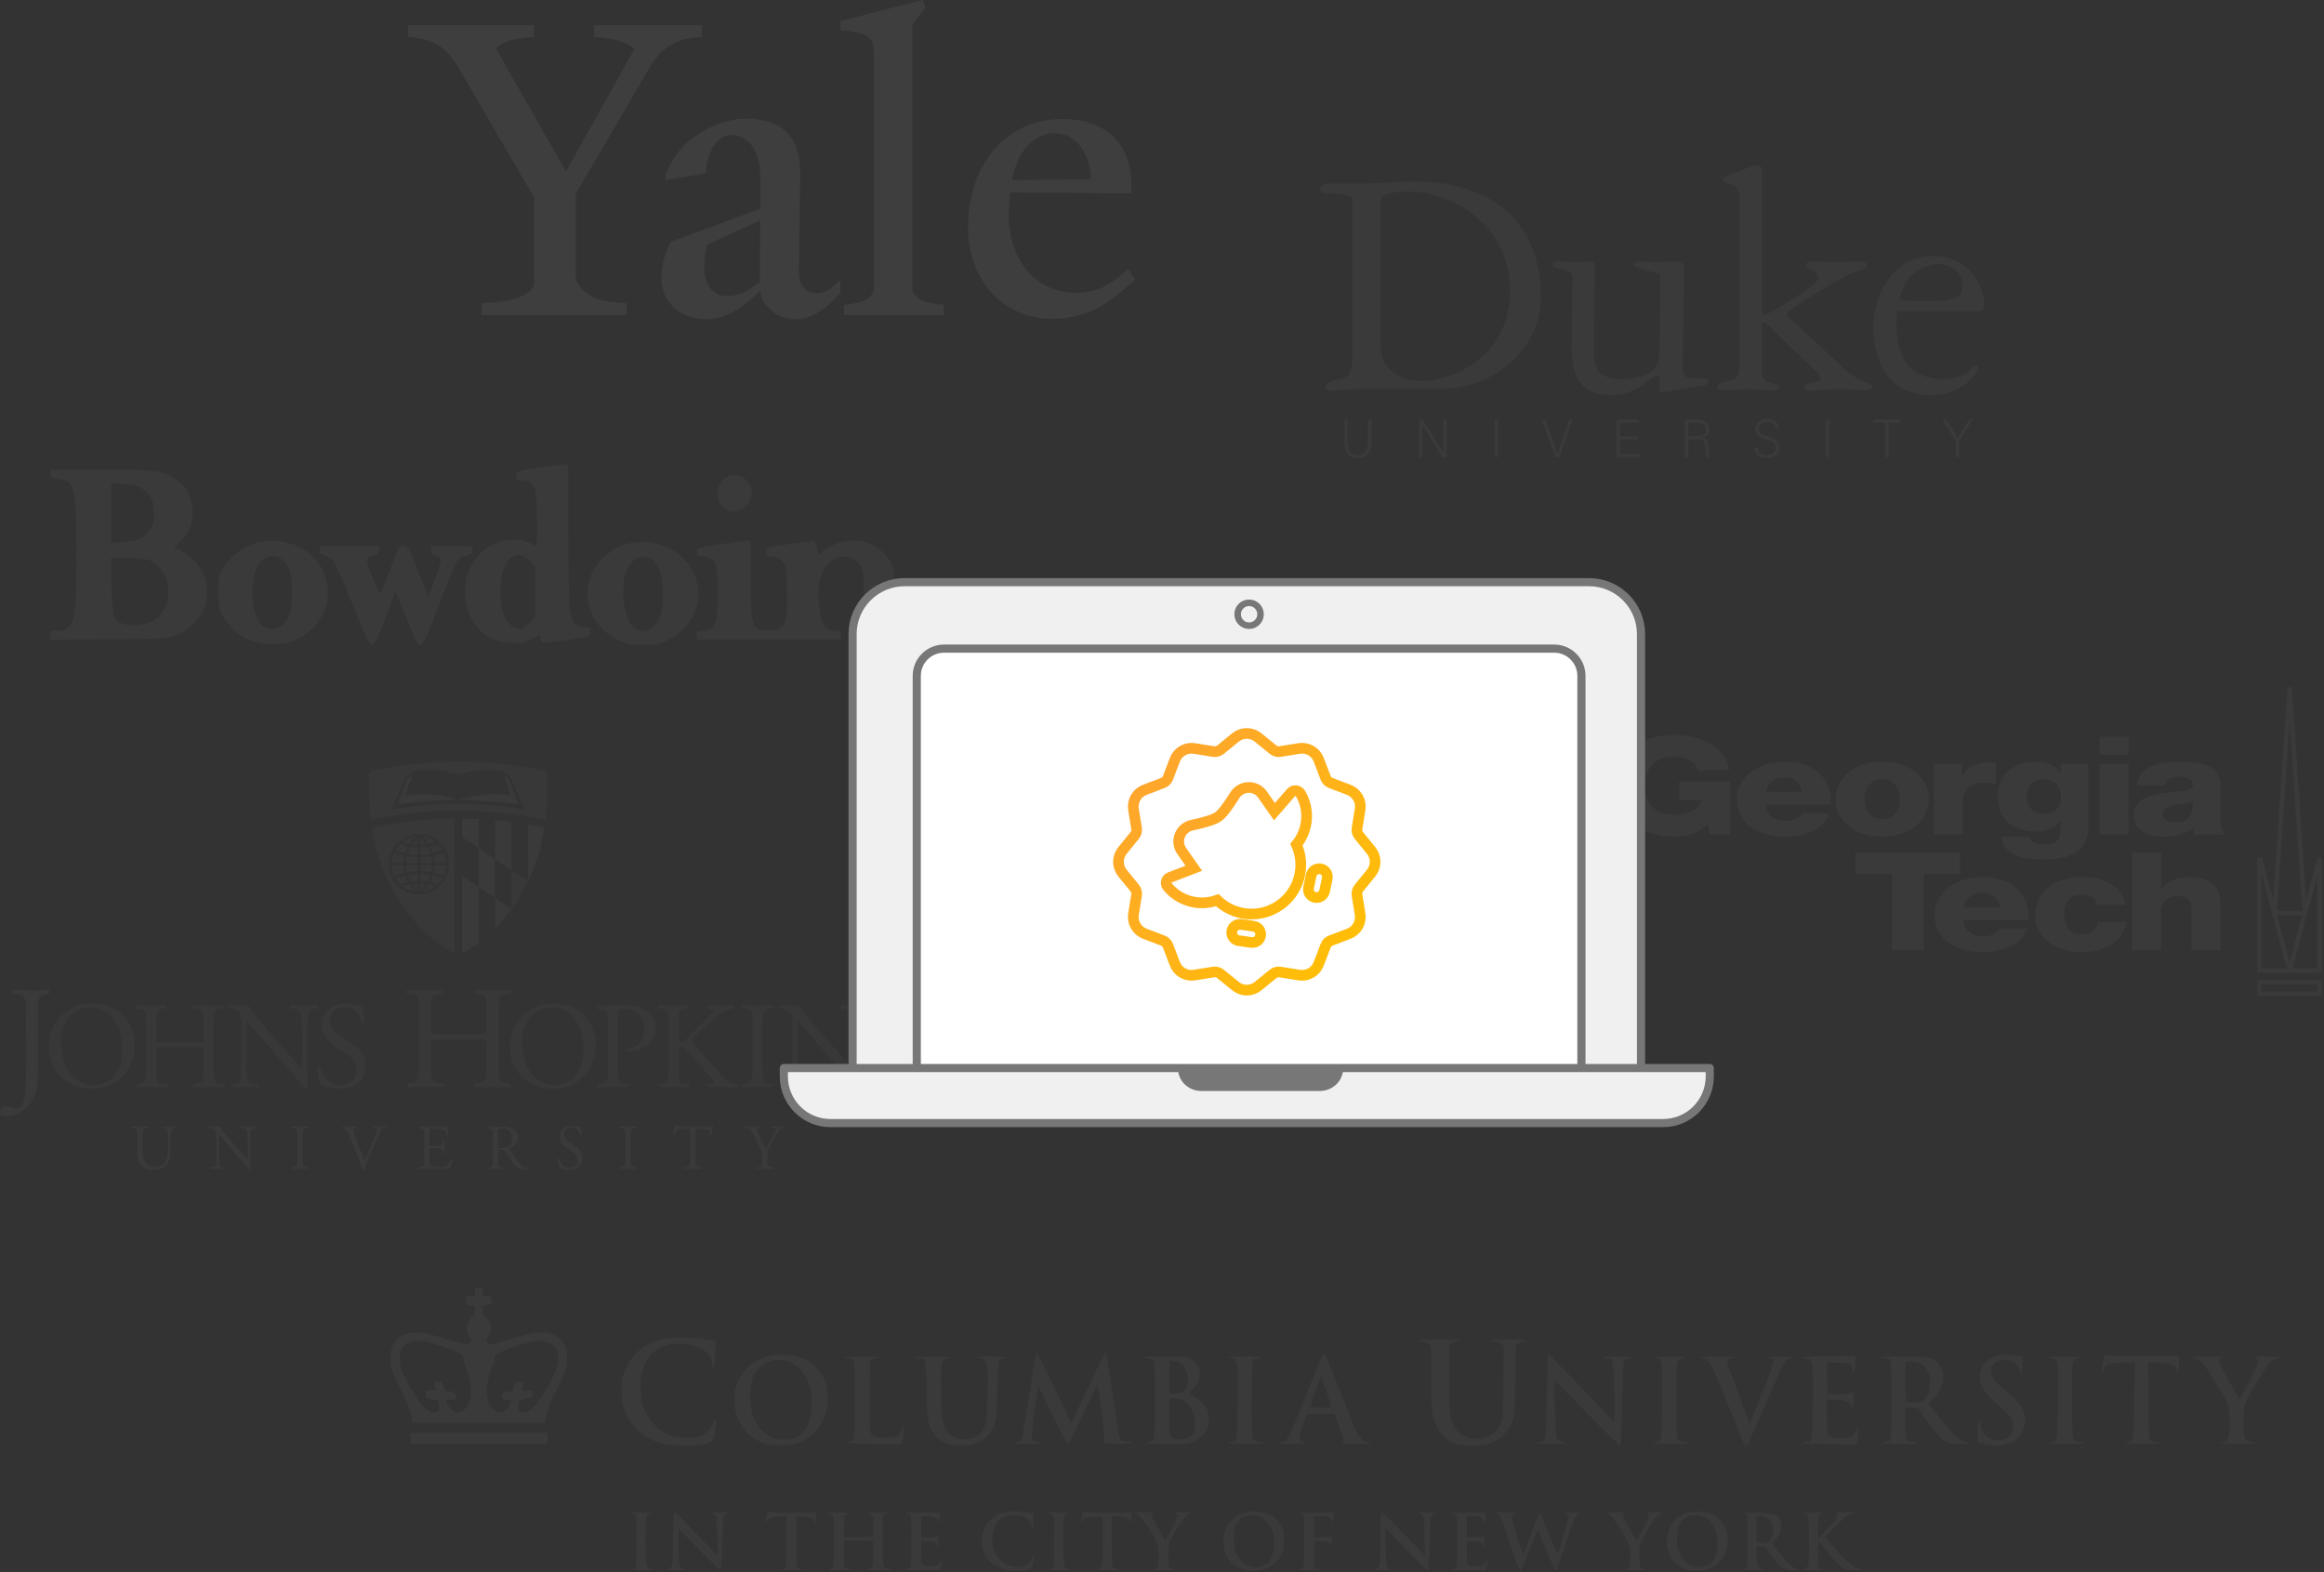 <svg fill="none" height="343" viewBox="0 0 507 343" width="507" xmlns="http://www.w3.org/2000/svg" xmlns:xlink="http://www.w3.org/1999/xlink"><rect x="0" y="0" width="507" height="343" fill="#333333" stroke="none"/><linearGradient id="a"><stop offset="0" stop-color="#ffc200"/><stop offset="1" stop-color="#fea233"/></linearGradient><linearGradient id="b" gradientUnits="userSpaceOnUse" x1="299.152" x2="244.847" xlink:href="#a" y1="214.954" y2="161.053"/><linearGradient id="c" gradientUnits="userSpaceOnUse" x1="289.053" x2="256.26" xlink:href="#a" y1="204.981" y2="171.144"/><clipPath id="d"><path d="m0 0h507v343h-507z"/></clipPath><g clip-path="url(#d)"><g opacity=".665"><path clip-rule="evenodd" d="m254.21 176.185v30.207c0 .693.562 1.254 1.255 1.254.238 0 .472-.068.674-.196l23.708-15.103c.584-.373.756-1.148.384-1.732-.099-.155-.23-.286-.384-.384l-23.708-15.104c-.585-.372-1.36-.2-1.733.384-.128.202-.196.435-.196.674z" fill="#fff" fill-rule="evenodd" opacity=".665"/><path clip-rule="evenodd" d="m254.21 176.185v30.207c0 .693.562 1.254 1.255 1.254.238 0 .472-.068.674-.196l23.708-15.103c.584-.373.756-1.148.384-1.732-.099-.155-.23-.286-.384-.384l-23.708-15.104c-.585-.372-1.36-.2-1.733.384-.128.202-.196.435-.196.674z" fill="#fff" fill-rule="evenodd" opacity=".665"/><g fill="#4c4c4c" opacity=".665"><g opacity=".6"><path d="m118.283 101.905c-5.61.773-5.686.773-5.686 1.893 0 .811.189.965 1.175.965 1.63 0 2.464.58 2.957 1.97.417 1.236.606 12.321.227 12.321-.151 0-.758-.27-1.44-.618-2.805-1.506-7.658-.579-10.463 2.009-5.649 5.175-4.549 15.334 2.009 18.771 1.024.541 2.502.889 4.397 1.005 2.503.115 3.071.038 4.663-.85 1.706-.927 1.782-.966 1.782-.193 0 .425.228.849.531.965.265.116 2.691-.116 5.383-.502 4.852-.695 4.89-.734 5.004-1.777.114-.965.038-1.042-1.175-1.042-2.085 0-2.881-.966-3.298-3.863-.19-1.39-.379-9.077-.379-17.111v-14.561l-.834.039c-.493.038-2.654.309-4.853.579zm-2.805 20.394 1.289 1.313v5.485 5.484l-1.327 1.352c-1.137 1.159-1.516 1.352-2.578 1.12-2.35-.463-3.677-3.36-3.677-8.072 0-6.605 3.108-9.927 6.293-6.682zm-104.478-18.926c0 .772.228.927 1.744 1.12 3.563.386 3.905 1.893 3.905 16.493 0 12.128-.265 14.484-1.63 15.681-.682.657-1.478.927-2.54.927-1.327 0-1.478.077-1.478.966v1.004l13.003-.116c12.7-.116 13.003-.154 14.936-1.043 2.426-1.081 5.231-4.055 5.762-6.064.531-1.97.531-4.519-.038-6.412-.569-2.008-2.957-4.673-5.004-5.716l-1.706-.811 1.478-1.352c1.971-1.815 2.805-4.094 2.578-7.107-.265-3.824-2.729-6.682-6.862-7.918-1.516-.463-4.284-.579-13.041-.579h-11.107zm20.016 3.206c1.971 1.506 2.54 2.703 2.54 5.33 0 1.892-.19 2.704-.796 3.515-1.478 2.047-2.578 2.587-5.611 2.781l-2.881.193v-6.489-6.489l2.881.193c2.009.155 3.147.425 3.867.966zm1.478 15.604c3.563 1.352 5.307 6.373 3.563 10.197-.379.85-1.024 1.854-1.403 2.201-2.616 2.356-8.492 2.472-9.705.155-.265-.464-.531-3.283-.607-6.914l-.152-6.064h3.601c2.009 0 4.094.193 4.701.425zm125.177-17.458c-2.161 2.201-1.175 6.102 1.744 6.836 1.402.348 3.412-.695 4.17-2.201 1.971-3.824-2.919-7.687-5.914-4.635zm-102.165 13.789c-2.54.811-5.345 3.012-6.786 5.33-1.024 1.738-1.137 2.201-1.137 5.214 0 3.863.607 5.485 2.957 7.879 2.388 2.434 5.156 3.554 8.985 3.554 2.767 0 3.526-.155 5.383-1.082 8.833-4.441 8.833-16.145-.038-20.277-2.616-1.236-6.558-1.507-9.364-.618zm6.444 3.862c.531.579 1.137 1.661 1.365 2.433.493 1.893.493 7.339-.038 8.961-.682 2.047-2.161 3.438-3.677 3.438-1.858 0-2.692-.618-3.563-2.549-1.63-3.824-1.137-10.159 1.024-12.36 1.289-1.313 3.526-1.275 4.89.077zm96.707-3.862c-7.165 1.042-6.635.888-6.635 1.931 0 .695.19.927.872.927 3.185.038 3.677 1.081 3.677 8.111 0 6.991-.492 8.111-3.449 8.111-.91 0-1.1.155-1.1.966v.965h15.733 15.732v-.965c0-.85-.152-.966-1.289-.966-1.971 0-2.843-1.004-3.26-3.669-.834-5.292-.303-8.845 1.668-10.854 2.237-2.279 5.383-2.163 6.975.232.758 1.159.834 1.699.834 6.605 0 5.678-.303 7.261-1.516 7.57-.493.116-.758.541-.758 1.12v.927h7.013 7.013v-.965c0-.811-.189-.966-1.099-.966-2.843 0-3.45-1.197-3.715-7.648-.228-5.677-.531-6.991-2.123-8.806-3.109-3.631-8.719-4.287-12.776-1.506l-1.895 1.274-.379-1.506c-.228-.811-.493-1.506-.569-1.506-.265 0-7.733 1.12-9.174 1.351-1.023.194-1.251.425-1.251 1.159 0 .811.19.966 1.099.966.645 0 1.593.386 2.199.927 1.062.927 1.062.965 1.175 6.296.152 6.064-.189 7.879-1.63 8.536-1.175.54-3.222.579-4.473.115-1.516-.618-1.782-2.201-1.782-11.085v-8.265l-.834.038c-.493.039-2.388.271-4.283.58z"/><path d="m135.342 119.132c-2.729 1.081-5.724 4.094-6.558 6.643-1.858 5.523.607 11.24 5.99 13.789 1.933.966 2.729 1.12 5.497 1.12 2.767 0 3.563-.154 5.496-1.12 7.165-3.438 8.833-12.128 3.412-17.651-3.45-3.554-9.022-4.674-13.837-2.781zm7.089 3.09c1.441 1.197 2.161 3.553 2.161 7.068.038 4.055-.531 5.987-2.085 7.338-3.374 2.859-6.482-.54-6.52-7.184 0-2.781.151-3.669.91-5.214.492-1.043 1.326-2.124 1.857-2.395 1.024-.54 2.843-.347 3.677.387zm-72.672-2.241c0 .734.265 1.005 1.137 1.198.607.154 1.441.656 1.82 1.158.379.503 2.312 4.828 4.246 9.657 3.033 7.493 3.639 8.729 4.284 8.613.607-.077 1.213-1.352 2.881-5.833l2.123-5.716.644 1.468c.341.811 1.403 3.437 2.388 5.832 1.516 3.631 1.933 4.365 2.54 4.249.569-.077 1.441-1.931 4.056-8.922 1.857-4.829 3.639-9.116 4.018-9.541.379-.425 1.251-.849 1.934-1.004 1.023-.193 1.288-.425 1.288-1.159 0-.927 0-.927-4.549-.927h-4.549v.966c0 .541.228.966.493.966.265 0 .834.231 1.213.54.682.502.644.657-.758 4.635l-1.478 4.094-2.161-5.523c-2.009-5.176-2.199-5.485-3.222-5.6-1.062-.116-1.137 0-2.919 4.828-.986 2.703-1.933 5.175-2.123 5.446-.379.618-3.26-6.605-2.957-7.455.152-.309.758-.695 1.403-.811.872-.193 1.137-.463 1.137-1.159v-.927h-6.445-6.445z"/><path d="m103.761 280.926c-.086.088-.151.548-.151 1.008v.833h-.974-.974v.986c0 1.052.043 1.074 1.363.986.563-.021.585 0 .585.987 0 .832-.109 1.117-.541 1.468-1.32 1.03-1.602 2.915-.671 4.339l.541.833-.455.482c-.562.614-1.017.548-5.085-.745-1.688-.548-3.722-1.096-4.523-1.249-4.761-.833-7.769 1.249-7.704 5.347.022 2.104.498 3.529 2.316 7.057 1.493 2.893 2.056 4.361 2.38 6.29l.13.833h14.456 14.455l.346-1.754c.217-1.161.671-2.41 1.363-3.769 2.857-5.567 3.117-6.29 3.117-8.613 0-3.463-2.099-5.566-5.519-5.566-1.666-.022-3.354.35-7.314 1.599-3.57 1.14-4.025 1.184-4.566.592-.368-.416-.368-.46.173-1.271.953-1.403.671-3.375-.606-4.383-.497-.395-.649-.899-.584-1.972.022-.395.173-.483.952-.548.909-.066.909-.066.909-.943 0-.876 0-.876-.909-.942s-.909-.066-.973-.986c-.065-.855-.109-.921-.715-.987-.367-.043-.735 0-.822.088zm-8.158 12.514c2.792.833 5.15 1.863 5.28 2.301.043.153.173.679.303 1.162.108.482.476 1.621.801 2.52.692 2.038.93 4.624.541 6.049-.39 1.38-1.645 2.717-2.554 2.717-.757 0-1.839-.833-2.316-1.775-.498-.942-.411-1.074.757-1.074 1.169 0 1.277-.131.866-1.183-.173-.461-.346-.548-1.233-.614-1.017-.066-1.017-.066-1.32-1.118-.281-1.008-.303-1.03-1.169-1.03-.844 0-.866.022-.757.592.065.351.195.789.26.986.13.351 0 .395-1.06.395-1.169 0-1.212.022-1.212.591 0 .943.26 1.162 1.536 1.315.649.066 1.234.241 1.32.373.087.131.173.657.173 1.183 0 .767-.087.965-.519 1.162-.303.153-.779.197-1.104.109-1.45-.372-3.83-3.484-5.778-7.538-.952-1.951-1.125-2.499-1.19-3.836-.13-2.432.693-3.66 2.748-4.076 1.363-.263 2.77-.088 5.626.789zm24.539-.307c2.402 1.359 2.186 4.405-.714 9.533-1.471 2.586-3.116 4.668-4.155 5.194-.735.395-1.536.417-1.882.066-.282-.285-.346-1.885-.087-2.279.087-.132.693-.307 1.342-.395 1.277-.175 1.515-.372 1.515-1.293 0-.569-.044-.591-1.212-.591-1.06 0-1.19-.044-1.06-.395.064-.197.194-.657.259-.986.13-.614.108-.614-.822-.548-.909.066-.931.088-1.169 1.052s-.259.986-1.19 1.052c-1.06.066-1.515.46-1.515 1.293 0 .438.109.504.931.504.519 0 .995.066 1.082.132.238.263-.346 1.402-1.06 2.06-.974.854-1.797.854-2.77 0-1.796-1.6-1.905-5.435-.238-9.424.303-.723.541-1.6.541-1.951 0-.547.151-.701 1.147-1.183 1.449-.701 5.669-2.082 7.141-2.323 1.493-.263 2.878-.088 3.916.482zm24.367-1.03c-4.242.921-7.488 3.989-8.678 8.197-.389 1.446-.346 4.887.108 6.465 1.147 3.988 4.22 6.925 8.461 8.13 1.753.482 6.709.658 8.765.307 2.055-.351 2.466-.745 2.791-2.761.346-2.236.368-2.784.13-2.849-.13-.044-.39.394-.606.986-.498 1.424-1.774 2.542-3.289 2.893-.628.131-2.034.219-3.181.153-1.796-.066-2.251-.175-3.549-.833-2.77-1.358-4.826-4.054-5.475-7.188-.346-1.644-.303-4.778.087-6.29.649-2.498 2.012-4.339 3.981-5.347 2.857-1.49 8.245-.855 10.257 1.183.541.57.801 1.184 1.126 2.827.259 1.293.519.176.584-2.607l.065-2.85-2.272-.372c-2.77-.46-7.336-.482-9.305-.044zm164.786.307c.065.109.519.219.995.219.628 0 1.017.153 1.385.548l.541.526v6.421c0 7.561.152 8.92 1.212 11.089.844 1.754 2.207 3.003 4.004 3.682 1.449.548 5.431.68 6.989.219 2.748-.81 4.718-2.695 5.562-5.347.432-1.359.497-2.06.605-8.876l.13-7.429.52-.417c.281-.219.822-.416 1.233-.416s.736-.11.736-.219c0-.132-1.472-.219-4.003-.219-2.532 0-4.004.087-4.004.219 0 .109.39.219.866.219.649 0 1.017.153 1.428.548l.541.548-.065 7.846c-.065 7.626-.086 7.845-.563 8.919-.995 2.192-2.466 3.178-4.933 3.353-1.32.088-1.732.022-2.727-.438-1.472-.701-2.424-1.709-3.03-3.243-.454-1.14-.497-1.578-.562-8.526-.043-4.032-.022-7.539.043-7.823.195-.768.736-1.184 1.558-1.184.411 0 .736-.11.736-.219 0-.132-1.71-.219-4.674-.219-3.051 0-4.61.066-4.523.219zm-83.313 3.068c-.086.132-.757 4.252-1.493 9.161s-1.471 9.139-1.623 9.402c-.173.35-.454.504-.887.504-.346 0-.693.087-.758.219-.086.131.931.219 2.922.219s3.008-.088 2.921-.219c-.065-.132-.411-.219-.757-.219-.952 0-1.364-.57-1.234-1.622.087-.504.411-3.046.736-5.676.325-2.608.649-4.756.736-4.756.065 0 .541.921 1.06 2.016 1.796 3.901 4.804 9.928 5.107 10.257.195.197.368.241.498.109.108-.131 1.19-2.345 2.402-4.931 3.484-7.385 3.722-7.911 3.808-7.845.022.043.433 2.717.866 5.961.606 4.47.757 5.983.563 6.267-.195.329-.152.417.238.526.844.22 6.037.154 5.886-.087-.065-.132-.411-.219-.758-.219-.995 0-1.731-.373-1.969-1.03-.13-.351-.801-4.493-1.493-9.249-.693-4.755-1.363-8.722-1.472-8.832-.324-.328-.562.11-4.154 7.824-1.818 3.857-3.333 7.057-3.376 7.101s-.411-.636-.823-1.534c-1.796-3.967-6.362-13.303-6.578-13.435-.13-.065-.303-.043-.368.088zm62.366.373c-.173.35-1.796 4.405-3.614 9.051-3.527 8.963-3.895 9.643-5.172 9.643-.346 0-.714.087-.779.219-.087.131.974.219 3.008.219 1.818 0 3.159-.088 3.159-.197 0-.132-.324-.241-.692-.285-.649-.066-.714-.132-.758-.833-.043-.46.26-1.622.758-2.959l.844-2.191 3.008-.066 3.008-.066 1.038 2.806c1.061 2.914 1.169 3.353.801 3.353-.108 0-.216.087-.216.219 0 .131 1.233.219 3.267.219 2.099 0 3.203-.088 3.116-.219-.065-.132-.454-.219-.865-.219-.585 0-.866-.176-1.472-.877-.411-.504-.952-1.403-1.19-2.038-1.082-2.761-6.081-15.231-6.319-15.779-.151-.329-.368-.592-.454-.592-.108 0-.325.263-.476.592zm1.038 7.758c.606 1.709 1.126 3.178 1.147 3.287.044.11-.995.197-2.315.197-1.428 0-2.402-.087-2.402-.219 0-.372 2.207-6.355 2.359-6.355.065 0 .627 1.402 1.211 3.09zm-121.766-7.78c-4.999 1.205-8.158 6.027-7.336 11.133.628 3.879 2.943 6.706 6.514 7.933 1.687.592 5.474.548 7.162-.065 3.939-1.469 6.276-4.647 6.622-9.052.303-4.01-1.471-7.429-4.696-9.095-2.229-1.139-5.691-1.49-8.266-.854zm4.371 1.205c1.948.592 3.917 2.849 4.674 5.347.606 1.929.541 5.896-.086 7.649-.974 2.696-2.467 3.879-5.021 4.032-2.142.11-3.7-.46-5.172-1.906-1.947-1.929-2.748-4.186-2.705-7.802.022-3.068.541-4.559 2.013-6.049 1.623-1.6 3.765-2.016 6.297-1.271zm165.674-1.293c-.065.153-.152 4.23-.217 9.029-.151 9.797-.151 9.775-1.536 9.775-.411 0-.758.087-.758.219 0 .131 1.277.219 3.376.219 2.186 0 3.311-.066 3.225-.219-.065-.132-.455-.219-.844-.219-.412 0-.844-.132-.974-.307-.433-.526-.649-2.827-.758-8.175l-.086-5.084 7.076 7.254c3.917 4.01 7.184 7.188 7.314 7.123.152-.088.282-3.178.39-9.008.108-5.939.238-9.029.411-9.38.151-.328.476-.526.887-.569.368-.044.736-.176.866-.285.108-.11-1.125-.198-3.225-.198-1.861 0-3.354.088-3.289.176.044.087.476.197.931.219 1.406.109 1.45.219 1.623 5.04.108 2.367.151 5.326.13 6.575l-.065 2.257-7.033-7.363c-3.852-4.033-7.098-7.342-7.206-7.342-.087 0-.195.132-.238.263zm98.006.022c-2.099.723-3.16 1.687-3.592 3.287-.714 2.674.432 4.668 4.782 8.306 1.71 1.425 2.445 2.718 2.316 4.055-.195 1.819-1.342 2.761-3.311 2.739-1.97-.022-3.268-1.008-3.657-2.783-.282-1.249-.347-1.425-.563-1.315-.108.088-.195 1.118-.195 2.323v2.192l.801.35c.454.176 1.558.395 2.445.439 2.554.175 4.739-.614 6.102-2.236.606-.701 1.104-2.674.974-3.857-.259-2.148-1.341-3.594-4.804-6.377-2.164-1.732-2.899-3.003-2.51-4.34.844-2.893 5.626-2.389 6.211.636.238 1.183.519.723.519-.833 0-.833.065-1.666.13-1.863.195-.504-.779-.811-2.943-.92-1.19-.066-2.143.022-2.705.197zm23.371 0c-.217.614-.541 2.279-.541 2.827 0 .767.346.811.519.066.26-1.008.996-1.271 3.96-1.381l2.727-.109-.108 8.086c-.13 8.854-.195 9.293-1.277 9.293-.325 0-.671.087-.736.219-.086.153 1.234.219 3.765.219 2.467 0 3.917-.088 3.917-.219 0-.132-.368-.219-.822-.219-.455 0-1.017-.132-1.255-.307-.39-.307-.411-.701-.476-8.679l-.065-8.393 2.337.109c2.748.11 3.614.46 3.83 1.49.238 1.206.563.461.563-1.271v-1.687h-7.401c-4.09 0-7.747-.066-8.137-.154-.497-.109-.735-.087-.8.11zm-60.548.088c-3.592.043-5.54.153-5.453.285.065.131.454.219.865.219 1.58 0 1.71.745 1.58 10.212-.108 7.474-.173 7.978-1.234 7.978-.346 0-.714.087-.779.219-.086.131.931.219 2.879.219 1.644 0 4.154.066 5.583.131 3.246.176 3.289.154 3.462-2.213.151-1.753-.022-2.016-.454-.723-.109.372-.455.854-.758 1.074-1.147.832-4.501.679-5.237-.241-.346-.417-.389-.965-.389-4.121v-3.616l2.185.132c2.359.131 3.008.416 3.008 1.381 0 .284.087.547.195.635.108.066.26-.548.346-1.359.238-2.717.217-2.871-.303-2.388-.324.306-.887.394-2.856.416l-2.467.044-.065-3.463-.065-3.484 2.424.087c2.207.066 2.423.11 2.813.592.216.285.411.745.411 1.03 0 .986.368.526.519-.636.239-2.016.174-2.564-.238-2.52-.216.044-2.899.088-5.972.11zm-214.168.285c0 .109.324.219.735.219 1.429 0 1.429 0 1.429 8.985 0 8.766-.044 9.029-1.19 9.161-.368.044-.736.153-.823.241-.238.241 11.275.46 11.859.241.519-.197.627-.504.865-2.586.087-.614.065-1.14-.043-1.14-.086.022-.368.439-.606.943-.606 1.315-1.103 1.49-3.743 1.424-3.311-.087-3.073.592-3.073-8.766 0-4.865.086-7.802.216-8.087.152-.285.454-.416.974-.416.389 0 .801-.11.865-.219.087-.154-1.19-.22-3.657-.22-2.402 0-3.808.088-3.808.22zm15.472 0c.065.109.455.219.866.219 1.341 0 1.341 0 1.471 6.837.108 6.838.238 7.583 1.515 9.512.541.833 1.039 1.249 2.164 1.841 1.407.723 1.601.745 3.679.767 1.212 0 2.618-.132 3.116-.285 1.32-.395 2.9-1.6 3.592-2.718 1.082-1.775 1.255-2.849 1.385-9.336.13-6.421.173-6.618 1.255-6.618.281 0 .584-.11.649-.219.087-.154-1.06-.22-3.289-.22-2.294 0-3.311.088-3.094.22.173.109.584.219.908.219.866 0 1.212.504 1.385 2.104.195 2.016-.043 11.198-.324 12.163-.671 2.213-2.272 3.375-4.696 3.375-1.32 0-1.666-.088-2.575-.658-1.255-.789-1.969-2.016-2.272-3.945-.109-.723-.217-3.681-.217-6.574 0-5.83.087-6.312 1.19-6.421.368-.044.736-.176.866-.285.108-.11-1.342-.198-3.765-.198-2.575 0-3.895.066-3.809.22zm49.771 0c.065.109.455.219.844.219.39 0 .888.131 1.126.307.389.306.411.657.411 8.612 0 9.073-.022 9.271-1.19 9.271-.347 0-.693.087-.758.219-.13.219 5.15.394 7.899.263 2.467-.11 4.501-1.293 5.388-3.178.606-1.293.606-3.2 0-4.493-.476-.986-2.034-2.388-3.203-2.871-.368-.175-.671-.35-.671-.438s.347-.482.78-.898c2.553-2.433 1.947-5.918-1.191-6.992-.952-.306-9.629-.35-9.435-.021zm8.094 1.249c1.406 1.052 1.947 3.638 1.103 5.303-.476.965-1.255 1.337-2.726 1.337h-.952v-3.638-3.66l.995.132c.563.044 1.255.285 1.58.526zm.497 8.196c1.515.789 2.554 2.893 2.554 5.238 0 1.731-.649 2.63-2.251 3.09-1.038.285-2.856-.088-3.159-.679-.13-.219-.216-2.17-.216-4.34v-3.922l1.146.109c.606.044 1.494.285 1.926.504zm9.782-9.511c.086.087.411.197.735.219.325.044.758.285.974.548.368.438.39 1.052.325 8.722-.065 8.964-.065 8.986-1.277 8.986-.325 0-.671.087-.736.219-.086.153 1.255.219 3.895.219s3.982-.066 3.895-.219c-.064-.132-.519-.219-.973-.219-.455 0-.974-.154-1.147-.329-.498-.504-.628-2.849-.541-10.322.065-7.408.086-7.539 1.277-7.539.324 0 .67-.11.735-.219.087-.154-1.168-.22-3.592-.22-2.056 0-3.657.066-3.57.154zm92.661.044c.108.109.476.241.844.285 1.19.131 1.212.35 1.147 9.292-.065 8.832-.065 8.854-1.277 8.854-.325 0-.671.087-.736.219-.086.153 1.255.219 3.895.219s3.982-.066 3.895-.219c-.065-.132-.497-.219-.952-.219-.433 0-.995-.132-1.233-.307-.39-.307-.411-.68-.476-8.503-.044-9.03-.044-9.139 1.212-9.402 1.514-.307.844-.417-2.77-.417-2.316 0-3.679.088-3.549.198zm10.473.065c2.034.57 1.796.176 5.54 9.38 1.493 3.682 3.008 7.408 3.376 8.262.346.877.779 1.6.909 1.6.151 0 .584-.657.952-1.49 1.168-2.63 5.713-13.04 6.34-14.596.801-1.906 1.58-2.98 2.208-2.98.259 0 .627-.11.8-.219.217-.154-.692-.22-2.77-.22-2.012 0-3.051.088-2.964.22.065.109.411.219.757.219 1.147 0 1.147-.066-1.471 6.684-3.052 7.802-2.987 7.67-3.16 7.21-1.579-4.142-4.566-12.185-4.696-12.645-.238-.855-.043-1.249.671-1.249.347 0 .693-.11.758-.219.086-.154-1.277-.22-3.939-.198-3.029.022-3.873.088-3.311.241zm39.276-.043c.065.109.455.219.866.219 1.45 0 1.407-.198 1.407 8.876 0 8.941-.044 9.314-1.104 9.314-.325 0-.671.087-.736.219-.086.153 1.19.219 3.679.219s3.765-.066 3.679-.219c-.065-.132-.455-.219-.844-.219-1.428 0-1.537-.241-1.602-4.033l-.086-3.419h1.385 1.406l1.97 2.827c2.034 2.871 3.505 4.471 4.501 4.844.735.285 5.128.285 4.955 0-.065-.132-.411-.219-.736-.219-.692 0-2.228-.965-3.202-1.995-.39-.416-1.71-2.016-2.943-3.572l-2.229-2.805 1.103-1.14c2.056-2.082 2.684-4.602 1.667-6.64-1.082-2.126-2.272-2.477-8.526-2.477-3.116 0-4.696.066-4.61.22zm8.548 1.314c1.537.789 2.294 2.477 2.099 4.734-.216 2.849-1.536 4.077-4.003 3.682l-1.234-.197-.065-4.055c-.021-2.213 0-4.164.044-4.317.173-.46 2.185-.351 3.159.153zm28.024-1.314c.064.109.411.219.757.219 1.298 0 1.32.175 1.255 9.139-.065 8.81-.108 9.051-1.255 9.051-.346 0-.693.087-.757.219-.087.153 1.255.219 3.895.219s3.981-.066 3.895-.219c-.065-.132-.498-.219-.952-.219-.433 0-.996-.132-1.234-.307-.389-.307-.411-.68-.476-8.503-.043-6.246.022-8.306.217-8.701.173-.329.627-.635 1.146-.811.758-.219.433-.263-2.878-.285-2.445-.022-3.7.044-3.613.198zm32.264.306c1.255.592 1.775 1.25 4.393 5.589 2.813 4.668 2.683 4.317 2.792 7.692.108 3.638-.152 4.668-1.147 4.778-.346.044-.736.175-.844.285-.13.109 1.363.197 3.852.197 2.64 0 4.003-.066 3.916-.219-.064-.132-.519-.219-.973-.219-.455 0-.974-.154-1.147-.329-.433-.438-.649-2.63-.541-5.413.065-2.192.108-2.323 1.06-4.12 1.32-2.499 3.614-6.202 4.458-7.233.498-.569.995-.898 1.688-1.073.541-.132.974-.285.974-.351s-1.342-.11-2.965-.11c-2.943 0-2.986.022-2.467.417.411.329.498.526.39 1.052-.13.679-3.831 7.714-4.069 7.736-.238 0-4.522-7.846-4.522-8.306 0-.263.129-.46.303-.46.173 0 .389-.11.454-.219.087-.154-1.06-.22-3.289-.198h-3.419zm-389.644 17.336v1.205h14.931 14.932v-1.205-1.206h-14.932-14.931zm57.497 16.02c-.087.088-.174 2.148-.174 4.558-.021 2.433-.086 5.15-.173 6.049-.108 1.403-.194 1.644-.562 1.709-.238.044-.52.176-.65.285-.108.11.715.198 2.056.176 2.099 0 2.207-.022 1.515-.285-.974-.351-1.017-.614-1.06-5.238l-.022-3.66 4.458 4.602c2.467 2.521 4.587 4.603 4.739 4.603.195 0 .303-1.469.411-5.83.087-3.222.216-5.983.281-6.136.065-.176.282-.307.498-.307.238 0 .455-.088.541-.219.065-.11-.692-.198-1.991-.176-2.012 0-2.077.022-1.428.307.433.175.736.504.801.789.108.592.368 8.284.281 8.284s-5.929-6.005-7.963-8.174c-.758-.833-1.472-1.425-1.558-1.337zm20.319.066c-.043.065-.151.613-.259 1.227l-.152 1.096.519-.592c.455-.504.736-.592 2.316-.723l1.774-.132v5.435c0 2.981-.086 5.545-.173 5.698-.086.154-.411.351-.692.482-.39.154.173.22 2.164.198 2.272 0 2.575-.044 1.947-.241-.411-.132-.822-.351-.909-.461-.086-.131-.173-2.695-.173-5.698v-5.435l1.472.132c1.947.219 2.164.285 2.532.964.303.57.303.57.324-.635v-1.228l-3.938.088c-2.186.044-4.566 0-5.324-.11-.735-.109-1.385-.131-1.428-.065zm51.871.022c-2.857.591-4.783 2.783-4.999 5.719-.26 3.748 1.904 6.356 5.821 7.013 1.428.242 4.111.088 4.761-.263.216-.109.432-.591.519-1.117.065-.526.195-1.118.238-1.337.065-.197.022-.373-.108-.373s-.238.154-.238.329c0 .723-1.169 1.644-2.337 1.863-3.895.723-7.077-2.805-6.341-7.057.498-2.849 1.926-4.12 4.588-4.12 2.121.022 3.873 1.008 3.873 2.235 0 .198.109.439.217.504.13.088.216-.46.216-1.49v-1.643l-1.623-.242c-1.839-.263-3.246-.284-4.587-.021zm16.943.197c-.064.197-.173.745-.259 1.227l-.152.877.541-.57c.433-.482.779-.592 2.208-.701.93-.088 1.774-.088 1.882-.022.217.131.26 6.881.043 9.38-.129 1.621-.151 1.709-.8 1.972-.606.263-.411.307 2.012.307 2.424.022 3.29-.154 1.796-.351-.324-.044-.649-.197-.735-.329-.087-.153-.173-2.717-.173-5.72v-5.435l1.471.132c1.948.219 2.164.285 2.532.964.303.57.303.57.324-.635v-1.228l-3.938.088c-2.186.044-4.566 0-5.302-.11-1.168-.153-1.363-.131-1.45.154zm36.117-.263c-1.623.372-2.164.613-3.138 1.402-1.558 1.25-2.25 2.784-2.25 5.019 0 2.761 1.298 4.909 3.635 5.939 1.667.767 4.328.701 6.016-.109 1.32-.636 2.272-1.578 3.03-3.047.411-.767.497-1.271.497-3.002 0-1.885-.065-2.192-.627-3.222-.346-.635-1.017-1.424-1.537-1.797-1.428-1.03-3.981-1.578-5.626-1.183zm3.398 1.512c.605.438 1.146 1.096 1.579 1.929.563 1.139.628 1.49.649 3.287 0 1.709-.086 2.169-.562 3.221-.476 1.03-.736 1.315-1.602 1.732-2.142 1.052-4.522.153-5.821-2.192-.562-1.03-.67-1.446-.735-3.199-.109-2.258.129-3.244.995-4.296.801-.964 1.666-1.293 3.224-1.205 1.082.044 1.537.197 2.273.723zm25.643-1.534c-.087.088-.152 2.345-.152 4.997 0 2.673-.065 5.369-.151 6.026-.109 1.03-.195 1.206-.801 1.469s-.476.285 1.601.285c1.861-.022 2.143-.066 1.58-.241-.368-.132-.757-.395-.844-.592-.086-.197-.195-2.17-.26-4.405l-.086-4.055 4.479 4.668c2.467 2.543 4.609 4.647 4.739 4.647.282 0 .563-5.107.563-9.884 0-1.447.087-1.995.346-2.258.173-.197.411-.306.52-.241.108.066.238.022.324-.109.087-.132-.606-.219-1.991-.219-2.012.021-2.077.043-1.428.328.433.176.736.504.801.811.065.285.151 2.279.216 4.449l.13 3.945-4.717-4.887c-2.597-2.674-4.783-4.8-4.869-4.734zm67.169.088c-2.943.635-4.869 3.133-4.869 6.355 0 2.805 1.277 4.865 3.744 5.983 1.536.723 4.263.657 5.908-.153 4.241-2.039 4.977-8.482 1.276-11.134-.432-.306-1.103-.657-1.514-.81-1.039-.351-3.419-.483-4.545-.241zm3.441 1.161c2.489 1.337 3.527 5.479 2.142 8.701-.627 1.468-1.623 2.082-3.462 2.082-1.969 0-3.03-.724-4.047-2.762-.671-1.315-.735-1.622-.735-3.287 0-2.586.562-3.879 2.099-4.822.952-.591 2.813-.547 4.003.088zm-233.925-.877c.303.132.606.351.692.483.195.263.217 10.3.044 10.979-.065.241-.39.548-.693.68-.476.197-.043.241 2.013.263 1.752 0 2.488-.044 2.272-.198-.173-.109-.498-.219-.714-.219-.671 0-.801-1.008-.801-6.048 0-4.91.108-5.786.757-5.786.152 0 .368-.11.433-.219.087-.132-.692-.219-2.207-.198-1.948 0-2.251.044-1.796.263zm42.5-.131c.087.088.303.175.476.197.974.154.952 0 .952 5.83 0 3.046-.086 5.654-.173 5.764-.086.131-.389.35-.692.482-.455.219-.087.263 2.056.263 1.752.022 2.488-.044 2.272-.198-.173-.109-.476-.219-.671-.219-.541 0-.628-.46-.628-3.419v-2.739l3.203.066 3.181.065v2.806c0 2.52-.043 2.849-.411 3.112-.216.175-.498.263-.584.197-.109-.066-.195 0-.195.109 0 .154.887.242 2.51.242 1.601 0 2.445-.088 2.359-.22-.065-.131-.368-.219-.671-.219-.368 0-.584-.175-.736-.57-.238-.591-.303-9.949-.086-10.782.086-.263.303-.482.541-.482.216 0 .454-.11.519-.219.087-.132-.736-.219-2.315-.198-2.294.022-2.402.022-1.753.329.865.373.974.767.887 3.156l-.065 1.863-3.203.066-3.202.065.065-2.476c.065-2.389.086-2.477.562-2.542.26-.044.476-.154.476-.263 0-.11-1.082-.198-2.402-.198-1.341 0-2.358.066-2.272.132zm17.117.088c.238.087.606.219.822.284.347.11.368.57.368 5.589 0 3.002-.065 5.61-.129 5.808-.065.197-.303.35-.52.35-.238 0-.476.11-.541.219-.086.154 1.125.22 3.701.176l3.851-.066.174-.877c.238-1.139.108-1.731-.217-.942-.324.789-.887 1.052-2.207 1.052-1.904 0-1.948-.066-1.948-2.959v-2.52h1.364c1.514 0 1.752.11 2.012.877.152.46.195.328.325-.767.151-1.228.043-1.885-.173-1.271-.065.197-.65.284-1.818.284h-1.71v-2.301-2.301h1.147c1.623 0 2.099.197 2.445.964.282.68.282.68.303.11 0-.329.065-.855.13-1.205l.108-.636-3.96-.022c-2.185-.022-3.765.044-3.527.154zm31.659.197.693.438v5.194c0 2.871-.065 5.413-.13 5.676-.065.241-.39.548-.693.68-.454.175-.043.241 1.969.241 1.385.022 2.532-.022 2.532-.066s-.303-.175-.692-.285c-.476-.11-.758-.351-.844-.723-.087-.285-.152-2.762-.173-5.479-.022-5.15 0-5.347.952-5.851.346-.198-.108-.242-1.948-.263h-2.38zm18.329-.219c.065.109.26.219.411.219.563 0 2.467 2.652 4.025 5.632.606 1.14.649 1.381.649 3.594 0 2.236-.021 2.389-.476 2.63-.281.154-.519.241-.563.219-.043-.044-.129 0-.194.066s1.017.11 2.402.11c1.579 0 2.488-.066 2.402-.198-.065-.131-.368-.219-.649-.219-.715 0-.823-.526-.715-3.331l.065-2.257 1.407-2.411c1.601-2.739 2.467-3.835 3.029-3.835.239 0 .477-.11.541-.219.087-.132-.541-.219-1.709-.219-1.104 0-1.861.087-1.861.219 0 .109.108.219.216.219.476 0 .152 1.052-.973 3.2-.671 1.249-1.277 2.301-1.364 2.366-.195.11-3.073-4.865-3.073-5.303 0-.132.109-.263.217-.263.13 0 .216-.11.216-.219 0-.132-.844-.219-2.077-.219-1.32 0-2.013.087-1.926.219zm35.727.022c.238.087.584.219.801.284.346.11.368.57.368 5.655 0 3.046-.087 5.654-.174 5.807-.086.154-.411.351-.692.482-.411.154.151.22 2.164.22 1.818.022 2.597-.044 2.38-.198-.173-.109-.541-.219-.779-.219-.649 0-.735-.35-.735-3.309v-2.608h1.32c1.514 0 2.142.263 2.164.942.043.702.346-.591.389-1.599.022-.57-.043-.68-.238-.483-.151.154-.931.263-1.948.263h-1.687v-2.301-2.301h1.363c1.58 0 2.337.329 2.553 1.096.13.46.152.46.173.11.022-.242.087-.789.152-1.228l.108-.767h-4.047c-2.228 0-3.851.066-3.635.154zm33.087-.066c.065.066.325.153.606.197.26.044.563.175.692.307.13.131.217 2.257.217 5.698 0 5.15-.022 5.523-.411 5.786-.217.175-.498.263-.585.197-.108-.066-.194 0-.194.109 0 .154 1.233.242 3.678.242h3.679l.217-.57c.129-.307.216-.877.216-1.249v-.702l-.433.702c-.238.394-.671.767-.974.854-.844.219-2.726-.022-2.943-.372-.108-.176-.194-1.359-.194-2.674v-2.345h1.514c1.515 0 1.537.022 1.818.679l.281.68.152-1.03c.216-1.622.195-1.688-.281-1.425-.238.11-1.104.219-1.948.219h-1.536v-2.301-2.301h1.255c1.471 0 2.25.351 2.423 1.096l.13.548.152-.548c.086-.307.151-.855.151-1.227v-.68h-3.895c-2.164-.022-3.852.044-3.787.11zm10.539.329c.432.372.865 1.402 1.904 4.646 2.272 6.991 2.618 7.867 2.921 7.517.152-.154.931-1.973 1.71-4.011.8-2.06 1.558-4.01 1.709-4.339.26-.592.303-.526 1.537 2.52 1.947 4.756 2.553 6.093 2.726 5.983.109-.066.844-2.104 1.623-4.558 2.251-6.86 2.597-7.693 3.29-7.978.519-.197.281-.241-1.342-.263-1.839 0-1.926.022-1.342.329.325.175.585.395.585.482 0 .154-.693 2.608-1.797 6.356-.303 1.008-.584 1.885-.649 1.928-.043.066-.909-1.884-1.882-4.295-.996-2.411-1.883-4.449-1.97-4.515-.259-.153-.432.241-2.034 4.625-.8 2.169-1.515 4.076-1.601 4.229-.087.154-.649-1.402-1.277-3.506-1.406-4.778-1.493-5.216-1.06-5.216.195 0 .411-.11.476-.219.086-.132-.628-.219-1.991-.219h-2.121zm23.435-.285c.087.131.26.219.412.219.476 0 1.558 1.359 3.029 3.791 1.688 2.762 1.969 3.814 1.753 6.159-.152 1.621-.173 1.687-.822 1.994-.628.263-.476.285 2.012.285 2.272 0 2.575-.044 1.948-.241-.411-.132-.823-.351-.909-.461-.087-.131-.173-1.249-.173-2.498 0-2.476.043-2.608 1.904-5.742 1.472-2.498 1.774-2.871 2.554-3.2.411-.175.735-.35.735-.416 0-.044-.844-.088-1.861-.088-1.774 0-1.839.022-1.493.417.303.329.303.482.065 1.03-.519 1.183-2.402 4.668-2.532 4.668s-2.705-4.624-2.964-5.326c-.065-.219-.022-.372.108-.372s.238-.088.238-.219c0-.11-.887-.198-2.056-.198-1.255 0-2.012.088-1.948.198zm29.971.087.758.285.065 5.348c.021 2.936 0 5.544-.044 5.785-.064.263-.389.57-.714.702-.497.175-.108.219 1.991.241 1.731.022 2.489-.044 2.272-.176-.173-.109-.497-.219-.714-.219-.562 0-.8-.898-.8-2.98v-1.841h.93c.931 0 .952.022 2.099 1.687 2.142 3.112 2.857 3.594 5.28 3.551h1.104l-.866-.395c-.476-.219-1.32-.876-1.882-1.468-1.147-1.227-3.203-3.792-3.203-4.033 0-.065.26-.372.563-.679 1.406-1.337 1.839-3.2 1.038-4.537-.671-1.183-1.536-1.424-5.28-1.512-2.964-.044-3.267-.022-2.597.241zm5.389 1.14c1.623 1.381 1.255 4.843-.563 5.194-.325.066-.909.066-1.298 0l-.714-.132v-2.805-2.827h.952c.714 0 1.125.154 1.623.57zm7.768-1.162c.39.154.801.417.909.592.238.373.282 9.051.065 10.366-.086.614-.26.899-.627 1.052-.282.088-.52.241-.52.307s1.082.11 2.424.11c2.164 0 2.921-.176 1.645-.373-.26-.044-.563-.197-.65-.351-.086-.131-.173-1.49-.173-3.002 0-2.257.043-2.674.282-2.411.151.176 1.146 1.359 2.207 2.586 2.705 3.2 2.943 3.353 5.215 3.507 1.385.087 1.839.044 1.731-.132-.086-.153-.303-.263-.476-.263-.801 0-2.164-1.052-4.306-3.331-1.277-1.359-2.489-2.739-2.727-3.046l-.389-.57 2.337-2.323c1.796-1.775 2.532-2.367 3.224-2.564.498-.132.909-.285.909-.329 0-.066-.887-.109-1.948-.109h-1.947l.13.525c.108.439-.13.811-1.364 2.148-.822.877-1.796 1.951-2.185 2.367l-.693.767v-2.411c0-1.336.087-2.52.173-2.629.087-.132.39-.351.693-.483.454-.219.065-.263-2.056-.263-2.272.022-2.51.044-1.883.263z"/><g clip-rule="evenodd" fill-rule="evenodd"><path d="m296.914 84.884c-2.084 0-4.744.293-6.47.293-.359 0-1.293 0-1.293-.732 0-.587.503-1.246 2.659-1.612 1.582-.294 3.236-.514 3.236-4.764v-34.444c0-1.392-3.02-1.245-4.89-1.392-1.653-.148-2.156-.148-2.156-.953 0-1.246 1.942-1.246 2.804-1.246h6.542c3.522 0 6.901-.439 11.501-.439 15.097 0 27.318 7.621 27.318 25.283 0 10.993-9.921 20.006-22.285 20.006zm4.314-9.16c0 5.129 4.528 7.401 9.202 7.401 5.607 0 18.977-4.762 18.977-19.64 0-15.022-13.226-21.692-22.141-21.692-5.895 0-6.038 1.319-6.038 2.345zm41.639.073c0-4.47.143-11.286.143-15.609 0-1.026-1.221-1.174-2.084-1.393-1.726-.439-2.157-.586-2.157-1.099 0-.659.79-.659 1.797-.659 1.006 0 2.012.148 3.091.148 1.007 0 2.085-.148 3.163-.148.934 0 1.079.366 1.079 1.393 0 6.521-.145 13.043-.145 19.567 0 3.005 2.157 4.689 5.68 4.689 7.978 0 8.554-3.444 8.626-6.449 0-5.203.144-10.48.144-15.684 0-.878-.36-.878-3.738-1.758-.575-.146-2.084-.586-2.084-1.173 0-.438.789-.586 1.58-.586 1.222 0 2.445.148 3.667.148 1.437 0 2.803-.148 4.24-.148.504 0 1.51.219 1.51 1.539 0 7.401-.287 14.803-.287 22.204 0 1.539 1.222 1.759 1.869 1.759 2.804 0 3.739 0 3.739.734 0 .586-.36.733-1.438.88-5.032.806-7.98 1.465-8.626 1.465-.576 0-.576-.513-.576-1.172v-1.685c0-.587-.144-.88-.503-.88-1.15 0-4.242 4.323-10.064 4.323-6.758 0-8.626-4.177-8.626-10.406zm36.599-32.611c0-3.885-3.523-2.639-3.523-4.031 0-.513.504-.659 1.51-1.026l4.888-1.904c.36-.147.791-.147 1.223-.147.359 0 .79.219.79 1.32v30.119c0 .805.143 1.172.648 1.172.718 0 11.716-6.596 11.716-7.914 0-1.905-2.73-1.905-2.73-3.004 0-.367.574-.734 1.006-.734 1.51 0 3.666.147 5.534.147 1.797 0 3.954-.147 5.392-.147.647 0 1.366.147 1.366.879 0 .807-2.515 1.32-3.522 1.76-2.085.953-13.875 7.915-13.875 8.72 0 .513.36.805.576 1.026l12.435 11.505c2.948 2.712 5.68 2.493 5.68 3.518 0 .367-.718.732-1.869.732-1.51 0-3.38-.293-5.536-.293-1.869 0-3.594.293-5.32.293-1.509 0-2.156-.074-2.156-.732 0-.659.863-.88 2.085-1.025.72-.075 1.367-.513 1.367-1.026 0-.366-.362-.734-.791-1.172l-10.856-10.48c-.215-.22-.502-.439-.647-.439-.288 0-.503.073-.503.366v10.406c0 1.611.935 2.124 1.581 2.345 1.15.366 2.086.366 2.086 1.025 0 .586-.936.732-1.654.732-1.725 0-3.235-.293-4.817-.293-1.726 0-3.953.293-5.176.293-.431 0-1.725-.074-1.725-.732 0-.659.575-.806 1.294-1.025 2.013-.587 3.523-.367 3.523-3.445zm34.414 24.696c-.143.439-.143 1.394-.143 2.565 0 6.157 1.653 12.238 10.422 12.238 5.536 0 5.679-2.93 6.83-2.93.359 0 .647.22.647.586 0 .513-3.02 5.863-10.496 5.863-7.907 0-12.436-5.716-12.436-14.876 0-6.89 4.169-15.464 13.083-15.464 8.268 0 11.071 7.182 11.071 10.334 0 1.319-.215 1.684-1.439 1.684h-17.539zm14.234-5.79c0-2.491-2.301-4.47-5.32-4.47-5.176 0-8.268 5.131-8.268 7.402 0 .513.145.661 6.255.661 6.326 0 7.333-.954 7.333-3.593zm-134.099 29.452v5.311c.056 1.49.893 2.388 2.22 2.388 1.326 0 2.164-.899 2.22-2.388v-5.311h.726v5.322c-.023 1.762-.993 3.058-2.946 3.058s-2.922-1.297-2.944-3.058v-5.322zm15.556 0h.826l4.439 7.221h.023v-7.221h.725v8.21h-.915l-4.35-7.096h-.023v7.096h-.725zm16.469 8.211h.726v-8.243h-.726zm13.721-.741h.024l2.555-7.47h.723l-2.911 8.21h-.825l-2.945-8.21h.79zm12.912.74v-8.21h4.786v.683h-4.06v2.945h3.904v.682h-3.904v3.218h4.228v.683zm15.618 0h-.725v-8.21h2.632c.704 0 1.283.046 1.897.433.557.341.825.932.825 1.716 0 .888-.614 1.524-1.55 1.764v.021c1.026.172 1.248.877 1.349 1.831.145 1.33.102 1.944.425 2.445h-.838c-.189-.546-.234-1.126-.278-1.705-.167-1.876-.279-2.206-1.74-2.206h-1.997v3.912zm1.551-4.593c1.026 0 2.297-.07 2.297-1.468 0-1.581-1.45-1.466-2.219-1.466h-1.629v2.934zm15.266 4.764c-1.283 0-2.364-.955-2.398-2.309h.78c.023 1.263.938 1.627 2.019 1.627.905 0 1.941-.535 1.941-1.581 0-.82-.58-1.205-1.26-1.434-1.305-.442-3.291-.864-3.291-2.638 0-1.433 1.294-2.217 2.565-2.217 1.06 0 2.444.376 2.622 1.956h-.781c-.022-1.012-.925-1.274-1.751-1.274-.836 0-1.873.432-1.873 1.433 0 2.333 4.55 1.273 4.55 4.105 0 1.785-1.506 2.331-3.123 2.331zm13.208-.17h.726v-8.243h-.726zm12.984-7.528h-2.599v-.683h5.89v.683h-2.553l-.012 7.527h-.715zm15.384 3.98-2.967-4.663h.926l2.465 3.969 2.465-3.969h.781l-2.945 4.639v3.571h-.725z"/><path d="m36.635 249.301c0-.859-.027-2.456-.261-2.87-.098-.168-.345-.264-.688-.293l-.345-.026c-.082-.1-.055-.278.026-.335.525.028 1.034.041 1.57.041.578 0 .949-.013 1.446-.041.11.07.096.249.028.335l-.332.026c-.344.029-.604.152-.688.334-.192.456-.192 2.051-.192 2.829v1.57c0 1.205-.193 2.483-.965 3.313-.592.653-1.612 1.014-2.629 1.014-.949 0-1.899-.181-2.573-.763-.729-.611-1.075-1.622-1.075-3.273v-3.275c0-1.442-.027-1.679-.826-1.749l-.342-.026c-.083-.057-.056-.294.026-.335.688.028 1.157.041 1.706.041.565 0 1.02-.013 1.692-.041.084.041.112.278.029.335l-.33.026c-.798.07-.825.307-.825 1.749v2.997c0 2.233.687 3.701 2.793 3.701 1.996 0 2.753-1.579 2.753-3.688zm17.986 3.317c0 .416 0 2.066.041 2.427-.027.082-.111.154-.262.154-.164-.237-.564-.723-1.761-2.094l-3.194-3.663c-.372-.431-1.308-1.568-1.597-1.874h-.027c-.055.167-.069.487-.069.9v3.024c0 .653.014 2.458.249 2.873.082.154.358.236.703.262l.426.044c.082.11.069.276-.028.346-.618-.027-1.101-.041-1.61-.041-.577 0-.948.014-1.432.041-.096-.07-.111-.261-.027-.346l.371-.044c.318-.041.538-.123.606-.278.193-.495.18-2.19.18-2.857v-4.008c0-.388-.014-.679-.304-.999-.193-.194-.524-.291-.853-.332l-.233-.028c-.084-.084-.084-.291.025-.348.578.041 1.31.041 1.555.041.223 0 .456-.013.634-.041.276.708 1.901 2.541 2.353 3.053l1.335 1.512c.951 1.067 1.625 1.846 2.272 2.512h.026c.056-.069.056-.292.056-.584v-2.969c0-.652-.014-2.455-.275-2.87-.082-.126-.303-.211-.854-.278l-.234-.028c-.096-.084-.084-.307.028-.348.631.028 1.101.041 1.623.041.592 0 .949-.013 1.416-.041.111.07.111.264.028.348l-.192.028c-.441.067-.716.179-.77.292-.234.5-.207 2.218-.207 2.856zm10.252-4.689c0-1.472-.028-1.709-.84-1.776l-.345-.028c-.084-.057-.054-.307.028-.348.688.029 1.157.041 1.735.041.55 0 1.018-.012 1.707-.041.081.041.108.291.026.348l-.343.028c-.811.067-.84.304-.84 1.776v4.938c0 1.469.028 1.665.84 1.76l.343.044c.082.055.055.304-.026.346-.689-.027-1.157-.042-1.707-.042-.578 0-1.047.015-1.735.042-.082-.042-.111-.262-.028-.346l.345-.044c.813-.095.84-.291.84-1.76zm11.146-.638c-.316-.777-.522-1.071-1.115-1.138l-.249-.028c-.095-.084-.083-.278.029-.348.399.028.839.042 1.431.042.607 0 1.088-.014 1.666-.042.098.057.124.264.028.348l-.206.028c-.523.067-.633.151-.647.263.028.139.261.89.688 1.943.632 1.609 1.268 3.203 1.956 4.786.424-.915 1.004-2.344 1.32-3.081.399-.942 1.046-2.509 1.28-3.106.111-.291.125-.444.125-.542 0-.097-.138-.208-.62-.263l-.249-.028c-.096-.084-.068-.291.028-.348.386.028.909.042 1.431.042.456 0 .881-.014 1.335-.042.097.057.097.276.029.348l-.413.028c-.33.026-.537.195-.717.486-.385.652-.92 1.777-1.541 3.19l-.743 1.706c-.551 1.278-1.197 2.885-1.432 3.622-.04.026-.096.04-.15.04-.069 0-.138-.014-.207-.04-.153-.585-.399-1.262-.633-1.846zm16.569.611c0-1.445-.027-1.653-.838-1.748l-.221-.029c-.082-.057-.055-.306.028-.348.592.028 1.059.042 1.623.042h2.587c.882 0 1.695 0 1.859-.042.082.237.165 1.235.22 1.846-.055.085-.275.111-.344.028-.206-.651-.33-1.137-1.047-1.319-.288-.069-.729-.083-1.335-.083h-.99c-.411 0-.411.028-.411.556v2.773c0 .39.041.39.452.39h.801c.575 0 1.002-.028 1.167-.084.168-.055.263-.139.332-.486l.112-.569c.066-.083.299-.083.356.013 0 .335-.056.877-.056 1.404 0 .499.056 1.027.056 1.329-.056.099-.289.099-.356.015l-.127-.538c-.054-.251-.149-.458-.424-.529-.193-.057-.525-.069-1.059-.069h-.801c-.411 0-.452.012-.452.376v1.955c0 .734.041 1.207.258 1.441.168.165.456.318 1.667.318 1.06 0 1.458-.055 1.762-.208.248-.137.619-.622.976-1.345.097-.068.291-.028.344.099-.096.486-.44 1.552-.621 1.927-1.238-.027-2.462-.042-3.686-.042h-1.241c-.592 0-1.059.015-1.872.042-.084-.042-.109-.262-.027-.346l.453-.044c.785-.066.854-.278.854-1.731zm16.046 1.997c0 .248 0 .401.041.459.041.041.248.067.95.067.496 0 1.019-.055 1.418-.361.37-.29.686-.775.686-1.718 0-1.098-.671-2.138-2.202-2.138-.852 0-.893.055-.893.443zm-1.13-1.984c0-1.319-.041-1.555-.605-1.624l-.441-.055c-.096-.069-.096-.293.016-.347.768-.07 1.721-.112 3.067-.112.856 0 1.665.07 2.299.417.66.347 1.142.971 1.142 1.944 0 1.316-1.032 2.038-1.719 2.316-.069.083 0 .223.068.334 1.1 1.788 1.831 2.899 2.768 3.689.234.207.578.36.949.387.07.029.082.14.013.195-.123.04-.344.068-.605.068-1.17 0-1.872-.346-2.848-1.745-.359-.515-.923-1.473-1.35-2.095-.207-.306-.428-.444-.978-.444-.62 0-.646.014-.646.307v1.746c0 1.453.026 1.624.827 1.731l.287.044c.082.069.057.304-.027.346-.618-.027-1.087-.042-1.638-.042-.579 0-1.075.015-1.721.042-.081-.042-.11-.25-.027-.346l.343-.044c.799-.095.826-.278.826-1.731zm16.635 7.283c-1.155 0-1.886-.361-2.148-.514-.164-.305-.342-1.29-.371-1.941.07-.099.275-.125.333-.041.204.707.769 2.065 2.366 2.065 1.155 0 1.721-.76 1.721-1.594 0-.611-.126-1.292-1.129-1.942l-1.306-.86c-.691-.46-1.489-1.249-1.489-2.385 0-1.319 1.021-2.388 2.809-2.388.426 0 .92.083 1.279.179.179.057.37.083.482.083.123.334.247 1.111.247 1.695-.054.083-.275.124-.342.041-.18-.668-.551-1.57-1.874-1.57-1.347 0-1.638.902-1.638 1.542 0 .806.662 1.387 1.17 1.704l1.102.696c.867.54 1.722 1.344 1.722 2.662 0 1.527-1.144 2.568-2.934 2.568zm12.288-7.269c0-1.472-.025-1.709-.839-1.776l-.344-.028c-.083-.057-.054-.307.028-.348.689.029 1.155.041 1.732.041.554 0 1.019-.012 1.711-.041.082.041.108.291.026.348l-.346.028c-.81.067-.837.304-.837 1.776v4.938c0 1.469.027 1.665.837 1.76l.346.044c.082.055.056.304-.026.346-.692-.027-1.157-.042-1.711-.042-.577 0-1.043.015-1.732.042-.082-.042-.111-.262-.028-.346l.344-.044c.814-.095.839-.291.839-1.76zm15.282 4.967c0 1.453.026 1.664.823 1.731l.443.044c.083.054.053.305-.029.347-.785-.028-1.253-.042-1.804-.042s-1.03.014-1.914.042c-.083-.042-.107-.279 0-.347l.498-.044c.784-.067.851-.278.851-1.731v-6.204c0-.43 0-.441-.412-.441h-.757c-.592 0-1.347.026-1.694.345-.328.307-.467.611-.618.96-.108.081-.305.012-.359-.098.222-.625.428-1.516.524-2.069.042-.025.221-.041.261 0 .083.445.539.429 1.171.429h5.576c.743 0 .866-.026 1.072-.386.07-.026.222-.014.247.04-.153.569-.247 1.693-.205 2.111-.054.111-.288.111-.359.026-.041-.346-.138-.859-.342-1.013-.317-.236-.84-.345-1.6-.345h-.976c-.413 0-.397.011-.397.47zm15.686-.029c0 1.482.082 1.705.826 1.76l.525.044c.081.084.054.304-.029.346-.853-.027-1.322-.042-1.872-.042-.58 0-1.075.015-1.803.042-.083-.042-.113-.262-.031-.346l.431-.044c.799-.083.823-.278.823-1.76v-.709c0-.762-.042-.941-.439-1.717l-1.623-3.193c-.47-.916-.675-.985-1.089-1.054l-.384-.069c-.085-.099-.069-.291.025-.348.442.028.938.042 1.599.042.632 0 1.126-.014 1.472-.042.123.042.123.264.042.348l-.177.028c-.483.069-.582.137-.582.249 0 .139.358.929.427 1.07.509 1.025 1.019 2.12 1.556 3.081.425-.738.881-1.543 1.294-2.346.385-.723.893-1.666.893-1.834 0-.083-.246-.179-.575-.22l-.25-.028c-.096-.099-.08-.291.029-.348.494.028.894.042 1.322.042.425 0 .81-.014 1.279-.042.111.071.124.264.03.348l-.388.069c-.716.125-1.13 1-1.817 2.194l-.865 1.511c-.609 1.056-.649 1.179-.649 2.246z"/><path d="m96.588 191.577c-.698-.271-1.412-.486-2.138-.644-.155.506-.36.996-.611 1.466.58.121 1.155.285 1.715.497.402-.387.749-.831 1.034-1.319zm-9.314 1.319c.556-.209 1.126-.374 1.707-.495-.252-.472-.459-.962-.614-1.465-.722.156-1.431.372-2.128.641.283.488.632.932 1.035 1.319zm-1.035-7.419c.696.272 1.405.485 2.128.643.155-.504.361-.993.612-1.463-.579-.122-1.149-.286-1.705-.496-.402.388-.751.831-1.035 1.316zm9.315-1.316c-.56.21-1.132.376-1.715.498.253.47.455.958.611 1.462.726-.156 1.44-.372 2.138-.644-.284-.485-.631-.928-1.034-1.316zm1.844 4.081c-.036-.801-.227-1.564-.548-2.257-.733.291-1.484.519-2.248.686.121.513.19 1.04.208 1.571zm-2.796 2.143c.764.167 1.515.397 2.248.685.321-.691.512-1.454.548-2.258h-2.588c-.018.532-.088 1.06-.208 1.573zm-.554-.111c.112-.478.18-.966.198-1.462h-2.55v1.23c.795.017 1.581.092 2.352.232zm-.792 2.018c.262-.469.475-.963.637-1.468-.722-.126-1.455-.197-2.197-.21v1.539c.522.012 1.043.058 1.56.139zm-.982 2.215c1.039-.154 1.989-.572 2.785-1.186-.496-.171-1.004-.305-1.516-.404-.357.569-.779 1.102-1.269 1.59zm.654-1.691c-.407-.053-.82-.084-1.232-.096v1.555c.471-.445.886-.934 1.232-1.459zm-3.652.104c-.511.097-1.014.231-1.508.401.791.613 1.74 1.031 2.775 1.184-.489-.487-.912-1.019-1.268-1.585zm.613-.1c.35.525.765 1.016 1.242 1.464v-1.564c-.414.012-.829.045-1.242.1zm-.96-1.995c.16.507.372 1 .637 1.468.518-.082 1.041-.128 1.565-.14v-1.539c-.743.013-1.478.086-2.202.211zm-.157-.551c.774-.14 1.563-.215 2.359-.232v-1.23h-2.558c.02.496.084.985.2 1.462zm-3.342-1.462c.036.805.225 1.567.546 2.258.731-.288 1.478-.517 2.241-.684-.122-.514-.191-1.041-.21-1.574zm2.788-2.141c-.763-.169-1.51-.396-2.241-.686-.321.693-.511 1.456-.546 2.257h2.578c.019-.531.088-1.058.21-1.571zm.553.109c-.114.48-.18.969-.198 1.462h2.558v-1.23c-.796-.014-1.585-.092-2.361-.232zm.793-2.015c-.265.467-.475.958-.637 1.465.726.126 1.461.199 2.204.214v-1.538c-.526-.013-1.053-.059-1.567-.141zm.981-2.214c-1.036.151-1.984.57-2.775 1.183.494.171.997.305 1.508.401.356-.564.779-1.098 1.268-1.584zm-.655 1.685c.412.056.828.088 1.242.097v-1.56c-.476.446-.891.938-1.242 1.463zm3.654-.099c.512-.098 1.021-.232 1.516-.403-.797-.615-1.746-1.034-2.785-1.184.49.485.912 1.021 1.269 1.587zm-.614.1c-.347-.522-.761-1.011-1.233-1.455v1.551c.412-.009.824-.04 1.233-.096zm.964 1.994c-.16-.506-.372-.997-.635-1.464-.515.08-1.037.126-1.562.139v1.538c.742-.015 1.475-.088 2.197-.213zm-2.197 2.011h2.55c-.018-.493-.085-.981-.198-1.46-.771.138-1.558.216-2.352.23zm-.283-6.332c-3.62 0-6.565 2.969-6.565 6.617 0 3.65 2.945 6.619 6.565 6.619 3.62 0 6.567-2.969 6.567-6.619 0-3.648-2.946-6.617-6.567-6.617zm7.698-3.338c-6.05.058-12.091.712-17.979 1.973 2.596 16.577 12.873 24.649 17.979 27.491z" opacity=".759"/><path d="m99.954 169.03c-2.934-1.088-7.136-1.324-9.689-.785l-1.113.872-.298.045c-.102.014-.179.086-.213.149l-3.105 6.919c-.1.191.056.354.234.319 4.727-.905 9.739-1.184 14.186-1.184h.004c4.447 0 9.461.279 14.187 1.184.179.035.336-.128.235-.319l-3.107-6.919c-.033-.063-.111-.135-.211-.149l-.3-.045-1.112-.872c-2.553-.539-6.756-.303-9.69.785zm-19.43 3.477-.002-3.401c0-.461.318-.846.74-.953l.024-.007c6.022-1.299 12.268-1.987 18.672-1.987 6.397 0 12.635.686 18.648 1.982l.015.005c.44.092.774.488.774.96l-.001 3.401c0 2.235-.135 4.342-.375 6.338-12.482-2.657-25.618-2.657-38.119.005-.241-1.999-.376-4.106-.376-6.343z" opacity=".759"/><path d="m99.721 174.419c-3.827-1.264-8.213-1.455-11.334-.86l1.543-4.424-1.024.783-2.128 5.585c2.839-.464 9.252-.987 12.427-.943.13-.059.289-.141.517-.141zm.427 0c3.826-1.264 8.218-1.455 11.341-.86l-1.55-4.424 1.025.783 2.13 5.585c-2.839-.464-9.252-.987-12.43-.943-.127-.059-.287-.141-.516-.141zm.659 16.629v16.987c1.026-.569 2.259-1.356 3.598-2.372v-12.203zm3.598-12.366c-1.197-.057-2.399-.098-3.598-.11v4.032l3.598 2.412zm7.195 11.164v-10.521c-1.195-.154-2.393-.293-3.596-.401v8.506zm-3.596 6.03v6.634c1.208-1.21 2.428-2.614 3.596-4.21v-.011zm3.596 2.424c.002-.003.005-.003.007-.006l-.007-.005zm3.606-6.036c1.589-3.321 2.872-7.203 3.581-11.723-1.191-.255-2.385-.481-3.59-.684v12.4zm-10.801-7.246v8.444l3.599 2.414v-8.447z"/><path d="m115.197 192.257-3.597-2.411v8.445l.007.004c1.286-1.757 2.508-3.757 3.59-6.012zm0 .027c.002-.007.006-.016.009-.02l-.009-.006z" opacity=".759"/><path d="m5.718 220.921c0-3.534-.317-3.918-2.179-4.078l-.79-.063c-.191-.127-.126-.699.063-.795 1.834.062 2.907.096 4.233.096 1.264 0 2.339-.034 3.602-.096.19.096.254.668.063.795l-.472.063c-1.863.257-1.929.702-1.929 4.078v11.815c0 2.515-.126 4.713-.724 6.176-1.045 2.551-3.287 4.589-6.224 4.589-.38 0-1.358-.033-1.358-.671 0-.539.471-1.463 1.135-1.463.38 0 .759.062 1.171.189.442.13.885.225 1.326.225.664 0 1.043-.381 1.264-.828.726-1.497.822-6.276.822-7.993z"/><path d="m26.717 228.984c0-4.432-1.947-9.214-7.038-9.214-2.772 0-6.37 1.908-6.37 7.791 0 3.974 1.919 9.135 7.171 9.135 3.198 0 6.237-2.418 6.237-7.712zm-16.076-.563c0-5.374 4-9.485 9.49-9.485 6.159 0 9.251 4.487 9.251 9.217 0 5.426-4.105 9.376-9.251 9.376-5.916 0-9.49-4.273-9.49-9.108zm24.796.001c-1.278 0-1.333.054-1.333.859v3.787c0 2.821.134 3.197 1.625 3.359l.773.081c.16.105.107.59-.053.67-1.44-.054-2.345-.08-3.386-.08-1.145 0-2.05.055-3.091.08-.16-.08-.212-.511-.052-.67l.452-.081c1.492-.268 1.546-.538 1.546-3.359v-9.672c0-2.821-.185-3.278-1.573-3.386l-.694-.053c-.159-.108-.104-.592.055-.672 1.307.027 2.213.08 3.357.08 1.041 0 1.946-.026 3.092-.08.161.08.215.564.053.672l-.505.053c-1.544.163-1.599.565-1.599 3.386v3.09c0 .833.054.86 1.333.86h7.623c1.279 0 1.333-.027 1.333-.86v-3.09c0-2.821-.054-3.223-1.625-3.386l-.508-.053c-.16-.108-.107-.592.053-.672 1.224.054 2.13.08 3.227.08 1.037 0 1.946-.026 3.145-.08.157.08.211.564.054.672l-.562.053c-1.546.163-1.601.565-1.601 3.386v9.672c0 2.821.055 3.171 1.601 3.359l.638.081c.16.105.108.59-.051.67-1.278-.054-2.187-.08-3.224-.08-1.096 0-2.053.026-3.227.08-.161-.08-.214-.511-.053-.67l.508-.081c1.625-.268 1.625-.538 1.625-3.359v-3.787c0-.805-.054-.859-1.333-.859zm31.588 4.108c0 .808 0 4.004.078 4.703-.051.16-.211.296-.503.296-.322-.456-1.095-1.397-3.415-4.056l-6.182-7.094c-.718-.833-2.534-3.036-3.092-3.627h-.053c-.107.323-.133.94-.133 1.746v5.858c0 1.261.026 4.754.48 5.559.161.296.693.459 1.359.511l.825.082c.162.214.135.537-.052.67-1.199-.055-2.132-.081-3.12-.081-1.116 0-1.836.026-2.772.081-.187-.133-.212-.51-.051-.67l.72-.082c.614-.081 1.038-.24 1.173-.537.372-.968.345-4.244.345-5.533v-7.765c0-.753-.027-1.317-.587-1.935-.373-.375-1.011-.563-1.652-.646l-.452-.051c-.16-.162-.16-.565.052-.673 1.12.078 2.533.078 3.012.078.427 0 .881-.025 1.227-.078.533 1.37 3.678 4.917 4.556 5.91l2.587 2.927c1.839 2.069 3.144 3.575 4.397 4.864h.054c.106-.134.106-.564.106-1.128v-5.75c0-1.262-.026-4.754-.533-5.56-.16-.243-.585-.404-1.652-.539l-.452-.051c-.187-.162-.161-.595.05-.673 1.228.053 2.134.078 3.147.078 1.147 0 1.84-.025 2.746-.078.213.134.213.511.054.673l-.374.051c-.852.135-1.386.351-1.494.565-.449.968-.398 4.299-.398 5.534zm7.046 4.999c-2.24 0-3.654-.699-4.16-.995-.317-.591-.665-2.498-.72-3.76.136-.19.534-.245.641-.081.399 1.369 1.492 4.003 4.584 4.003 2.24 0 3.334-1.477 3.334-3.092 0-1.181-.24-2.498-2.188-3.759l-2.531-1.667c-1.333-.887-2.877-2.42-2.877-4.62 0-2.553 1.971-4.621 5.436-4.621.827 0 1.788.16 2.479.348.346.109.72.163.931.163.241.645.482 2.149.482 3.277-.106.162-.533.239-.667.081-.345-1.29-1.064-3.035-3.624-3.035-2.611 0-3.172 1.745-3.172 2.981 0 1.558 1.281 2.686 2.266 3.305l2.133 1.341c1.68 1.05 3.332 2.606 3.332 5.16 0 2.954-2.213 4.971-5.676 4.971zm21.498-10.717c-1.518 0-1.581.064-1.581 1.019v4.491c0 3.343.159 3.79 1.927 3.981l.917.094c.19.129.126.7-.062.796-1.705-.064-2.782-.096-4.013-.096-1.358 0-2.434.064-3.663.096-.192-.096-.256-.605-.064-.796l.537-.094c1.769-.319 1.832-.638 1.832-3.981v-11.465c0-3.346-.223-3.885-1.864-4.013l-.823-.064c-.188-.127-.127-.701.064-.797 1.547.032 2.623.096 3.981.096 1.231 0 2.308-.031 3.665-.096.19.096.253.67.062.797l-.6.064c-1.832.192-1.896.667-1.896 4.013v3.663c0 .987.063 1.016 1.581 1.016h9.036c1.517 0 1.579-.029 1.579-1.016v-3.663c0-3.346-.062-3.821-1.928-4.013l-.599-.064c-.189-.127-.126-.701.064-.797 1.451.065 2.527.096 3.823.096 1.231 0 2.305-.031 3.729-.096.187.096.251.67.06.797l-.662.064c-1.832.192-1.896.667-1.896 4.013v11.465c0 3.343.064 3.756 1.896 3.981l.758.094c.19.129.126.7-.064.796-1.516-.064-2.59-.096-3.821-.096-1.296 0-2.433.032-3.823.096-.19-.096-.253-.605-.064-.796l.599-.094c1.928-.319 1.928-.638 1.928-3.981v-4.491c0-.955-.062-1.019-1.579-1.019z" opacity=".759"/><path d="m127.304 228.984c0-4.432-1.945-9.214-7.037-9.214-2.772 0-6.37 1.908-6.37 7.791 0 3.974 1.919 9.135 7.17 9.135 3.2 0 6.237-2.418 6.237-7.712zm-16.073-.563c0-5.374 3.998-9.485 9.489-9.485 6.156 0 9.249 4.487 9.249 9.217 0 5.426-4.104 9.376-9.249 9.376-5.918 0-9.489-4.273-9.489-9.108zm23.564 4.647c0 2.822.053 3.17 1.756 3.358l.723.081c.159.133.106.591-.054.672-1.519-.056-2.398-.081-3.467-.081-1.119 0-2.078.025-3.25.081-.16-.081-.213-.511-.053-.672l.559-.081c1.547-.214 1.599-.536 1.599-3.358v-9.913c0-2.284-.052-2.742-1.252-2.876l-.959-.106c-.187-.162-.161-.564.053-.672 1.412-.188 3.064-.217 5.277-.217 2.212 0 3.865.296 5.117 1.077 1.225.78 2.132 2.176 2.132 4.029 0 2.472-1.518 3.708-2.665 4.272-1.173.564-2.585.806-3.679.806-.185-.08-.185-.483-.026-.536 2.879-.539 3.918-2.178 3.918-4.516 0-2.606-1.518-4.297-4.29-4.297-1.412 0-1.439.106-1.439.969zm11.09-9.673c0-2.82-.054-3.25-1.6-3.384l-.666-.052c-.161-.11-.107-.595.052-.675 1.306.055 2.16.08 3.359.08 1.039 0 1.947-.025 3.093-.08.16.08.213.565.052.675l-.504.052c-1.549.162-1.602.564-1.602 3.384v3.092c0 .51.053 1.022.349 1.022.238 0 .559-.163.745-.299.372-.32 1.067-1.021 1.36-1.289l2.877-2.874c.506-.482 1.814-1.854 2.079-2.231.134-.187.188-.322.188-.43 0-.105-.107-.187-.453-.268l-.719-.159c-.188-.188-.161-.539.052-.675.932.055 1.998.08 2.933.08.933 0 1.838-.025 2.638-.08.185.136.212.512.053.675-.694.052-1.732.322-2.479.75-.745.43-2.239 1.692-3.731 3.119l-2.4 2.282c-.372.377-.613.618-.613.834 0 .187.161.402.507.83 2.533 2.929 4.585 5.348 6.664 7.549.64.646 1.227.997 2.135 1.104l.717.081c.188.132.134.589-.054.671-.692-.056-1.732-.082-2.985-.082-1.091 0-2.026.026-3.252.082-.185-.056-.266-.511-.106-.671l.613-.11c.373-.053.64-.134.64-.266 0-.163-.187-.377-.374-.621-.507-.644-1.199-1.368-2.212-2.524l-2.132-2.418c-1.519-1.719-1.946-2.256-2.586-2.256-.401 0-.454.349-.454 1.291v3.464c0 2.82.053 3.196 1.547 3.359l.72.081c.158.106.107.589-.053.671-1.306-.056-2.214-.082-3.253-.082-1.093 0-1.999.026-3.09.082-.16-.082-.216-.483-.055-.671l.533-.081c1.413-.216 1.467-.539 1.467-3.359zm18.295.055c0-2.85-.053-3.305-1.627-3.439l-.665-.053c-.162-.109-.107-.592.053-.674 1.333.055 2.239.082 3.358.082 1.067 0 1.973-.027 3.306-.082.161.082.213.565.052.674l-.666.053c-1.571.134-1.625.589-1.625 3.439v9.563c0 2.85.054 3.226 1.625 3.414l.666.08c.161.107.109.59-.052.672-1.333-.055-2.239-.082-3.306-.082-1.119 0-2.025.027-3.358.082-.16-.082-.215-.511-.053-.672l.665-.08c1.574-.188 1.627-.564 1.627-3.414zm23.057 9.08c0 .808 0 4.004.08 4.702-.053.161-.21.297-.505.297-.319-.456-1.093-1.397-3.411-4.056l-6.184-7.094c-.721-.833-2.535-3.036-3.094-3.627h-.052c-.107.323-.136.94-.136 1.746v5.858c0 1.261.029 4.754.482 5.559.161.296.693.459 1.36.511l.826.082c.159.214.134.537-.053.67-1.2-.055-2.133-.081-3.12-.081-1.118 0-1.84.026-2.772.081-.186-.133-.213-.51-.054-.67l.721-.082c.614-.081 1.038-.24 1.172-.537.373-.968.348-4.244.348-5.533v-7.765c0-.753-.026-1.317-.586-1.935-.374-.375-1.014-.563-1.655-.646l-.453-.051c-.159-.162-.159-.565.055-.673 1.119.078 2.532.078 3.012.078.425 0 .878-.025 1.224-.078.535 1.37 3.681 4.917 4.558 5.91l2.588 2.927c1.838 2.069 3.143 3.575 4.396 4.864h.054c.107-.134.107-.565.107-1.128v-5.75c0-1.262-.027-4.754-.533-5.56-.159-.243-.586-.404-1.652-.539l-.452-.051c-.189-.162-.163-.595.051-.673 1.227.053 2.133.078 3.146.078 1.148 0 1.84-.025 2.746-.078.213.134.213.511.054.673l-.373.051c-.853.135-1.388.351-1.496.565-.451.968-.399 4.299-.399 5.534zm7 4.999c-2.238 0-3.651-.699-4.158-.995-.319-.591-.667-2.498-.719-3.76.134-.19.535-.245.637-.081.402 1.369 1.495 4.003 4.585 4.003 2.24 0 3.334-1.477 3.334-3.092 0-1.182-.241-2.498-2.188-3.759l-2.53-1.667c-1.333-.887-2.88-2.42-2.88-4.62 0-2.553 1.974-4.621 5.439-4.621.826 0 1.784.16 2.478.348.348.109.721.163.935.163.24.645.478 2.149.478 3.277-.105.162-.533.239-.667.081-.346-1.29-1.065-3.035-3.624-3.035-2.612 0-3.172 1.745-3.172 2.981 0 1.558 1.279 2.686 2.265 3.305l2.133 1.341c1.681 1.05 3.333 2.606 3.333 5.16 0 2.954-2.213 4.971-5.679 4.971" opacity=".759"/></g></g><path d="m230.275 29.049c-4.896 0-8.321 3.978-9.497 10.245l17.232-.199c0-5.272-3.232-10.046-7.735-10.046zm-.882 40.487c-10.279 0-18.21-8.257-18.21-19.796 0-14.126 8.519-23.776 20.561-23.776 9.691 0 15.076 5.572 15.076 14.425v1.79l-26.433-.199c-.196 1.094-.295 2.885-.295 5.074 0 10.147 6.266 16.812 14.589 16.812 4.993 0 7.539-1.79 11.454-5.173l1.469 2.287c-5.581 5.173-10.182 8.556-18.211 8.556zm-45.231-.796v-2.288c4.406-.298 5.678-1.292 6.462-2.984v-51.53c0-3.382-.49-4.775-7.245-5.372v-1.989l17.917-4.576.586 1.692-2.838 3.581v58.194c.979 1.99 2.838 2.686 6.852 2.984v2.288zm-29.86-15.319c-.392 1.591-.685 2.984-.685 5.173 0 2.983 1.664 5.968 4.894 5.968 2.937 0 4.602-.994 7.246-3.083l.097-13.43c-2.545 1.194-8.811 3.98-11.552 5.372zm19.58 16.215c-5.286 0-7.832-3.681-8.028-6.267-3.329 3.581-7.636 6.267-11.748 6.267-5.287 0-9.791-3.282-9.791-8.952 0-2.786.686-5.671 2.056-7.959l19.483-7.163v-7.362c0-4.476-2.056-8.754-6.462-8.754-2.643 0-5.189 3.282-5.384 8.357l-8.812 1.491v-.994c2.937-8.954 12.63-12.434 17.329-12.434 8.91 0 12.14 4.774 12.043 12.135l-.294 20.891c-.098 4.078 2.056 5.073 4.014 5.073 1.566 0 3.132-.994 4.994-2.884v2.884c-2.155 2.587-5.972 5.67-9.4 5.67zm-32.112-55.011-16.154 27.655v18.604c1.86 4.476 6.559 5.072 11.063 5.272v2.586h-31.623v-2.586c4.504-.2 9.987-.895 11.455-3.879v-19.2l-16.448-28.252c-2.838-4.775-5.581-6.366-11.063-6.765v-2.586h27.511v2.586c-5.189.298-6.853 1.294-8.322 2.488l15.273 26.858 14.979-26.76c-1.566-1.193-3.622-2.288-8.811-2.586v-2.586h23.496v2.586c-5.286.2-8.615 1.989-11.356 6.566z"/></g></g><path d="m365.195 160.32c-8.056 0-13.277 4.925-13.277 11.104 0 6.175 5.221 11.099 13.277 11.099 2.462 0 5.596-.716 7.422-2.775l.41 2.326h4.477v-11.668h-11.19v4.119h4.848c-.371 1.939-2.683 3.223-6.115 3.223-4.476 0-6.192-3.162-6.192-6.324 0-3.164 1.716-6.328 6.192-6.328 2.797 0 5.034 1.104 5.258 2.926h6.937c-.634-5.343-6.527-7.702-12.047-7.702zm92.853.45v3.878h6.34v-3.878zm-68.726 5.371c-5.706 0-10.443 3.402-10.443 8.146 0 5.193 4.29 8.236 10.594 8.236 4.326 0 8.464-1.55 9.621-5.132h-5.93c-.597 1.133-2.089 1.699-3.619 1.699-2.685 0-4.215-1.402-4.326-3.522h14.211c.297-5.251-3.17-9.427-10.108-9.427zm21.28 0c-6.005 0-10.182 3.551-10.182 8.205s4.177 8.177 10.182 8.177 10.218-3.523 10.218-8.177-4.213-8.205-10.218-8.205zm33.693 0c-5.485 0-8.504 3.462-8.504 7.58 0 4.355 2.646 7.697 8.504 7.697 2.05 0 3.988-.833 5.144-2.266h.077v1.461c0 1.912-.301 3.612-3.321 3.612-.967 0-1.752-.092-2.312-.33-.596-.238-.932-.657-1.082-1.342h-6.34c.746 4.147 4.996 4.953 9.51 4.953 9.067 0 9.657-4.776 9.657-7.311v-13.607h-6.077v1.939h-.074c-1.118-1.581-2.871-2.386-5.182-2.386zm31.133 0c-2.2 0-4.44.297-6.15 1.072-1.72.806-2.91 2.12-3.02 4.15h5.93c.29-1.313 1.42-1.941 3.17-1.941 1.3 0 3.06.448 3.06 1.611 0 .955-.6 1.254-1.68 1.434-4.4.716-11.26.327-11.26 5.371 0 3.192 2.9 4.685 6.6 4.685 2.31 0 4.74-.537 6.38-1.91.07.509.14.984.37 1.461h6.38c-.75-1.222-.75-2.657-.75-3.967v-6.773c0-4.387-4.44-5.193-9.03-5.193zm-41.508.148c-2.723 0-4.886 1.046-5.818 3.016h-.077v-2.717h-6.152v15.486h6.342v-7.668c0-1.937 1.639-3.672 4.771-3.672.858 0 1.605.12 2.426.299v-4.625c-.485-.09-1.007-.119-1.492-.119zm24.128.299v15.486h6.34v-15.486zm-68.726 2.984c2.126 0 3.655 1.431 3.768 3.162h-7.871c.372-1.881 1.866-3.162 4.103-3.162zm21.28.448c2.946 0 3.878 2.357 3.878 4.326 0 1.968-.932 4.297-3.878 4.297-2.947 0-3.842-2.329-3.842-4.297 0-1.969.895-4.326 3.842-4.326zm35.22 0c2.835 0 3.805 1.941 3.805 3.91 0 1.938-1.156 3.609-3.842 3.609-2.611 0-3.654-1.821-3.654-3.641 0-1.91.894-3.878 3.691-3.878zm32.516 4.804c.15 3.193-.86 4.565-3.88 4.565-1.42 0-2.65-.508-2.65-1.76 0-1.224 1.2-1.701 2.62-1.971 1.38-.298 3.02-.387 3.91-.834zm-73.555 11.121v4.774h7.944v16.533h6.935v-16.533h7.947v-4.774zm60.365 0v21.307h6.34v-8.445c0-1.7 1.04-3.313 3.43-3.313 3.47 0 3.17 2.149 3.17 4.268v7.49h6.34v-9.938c0-2.238-.52-5.998-6.97-5.998-2.31 0-4.93.985-5.9 2.569h-.07v-7.94zm-32.691 5.371c-5.706 0-10.445 3.403-10.445 8.147 0 5.192 4.29 8.238 10.593 8.238 4.325 0 8.465-1.552 9.622-5.135h-5.928c-.599 1.134-2.09 1.702-3.621 1.702-2.685 0-4.213-1.402-4.325-3.522h14.211c.297-5.252-3.17-9.43-10.107-9.43zm21.661 0c-6.233 0-10.149 3.521-10.149 8.446 0 4.745 4.327 7.939 10.149 7.939 5.14 0 9.17-2.389 9.73-6.537h-6.15c-.3 1.641-1.42 2.656-3.62 2.656-2.69 0-3.768-2.061-3.768-4.058 0-2.149.56-4.567 4.098-4.567 1.61 0 3.06.925 3.1 2.239h6.15c-.44-4.087-4.73-6.118-9.54-6.118zm-21.661 3.432c2.126 0 3.653 1.432 3.766 3.164h-7.87c.373-1.882 1.866-3.164 4.104-3.164z" fill="#4c4c4c" opacity=".282"/><g clip-rule="evenodd" fill-rule="evenodd"><path d="m506.073 216.778h-13.13v-2.509h13.13zm-3.283-17.597-3.284-49.255-3.283 49.255zm3.283-12.056-6.566 24.623h6.566zm-13.13 0 6.564 24.623h-6.564z" opacity=".282" stroke="#4c4c4c" stroke-width=".995"/><path d="m186 234v-95.68c0-6.251 5.08-11.32 11.347-11.32h149.306c6.266 0 11.347 5.069 11.347 11.32v95.68z" fill="#f0f0f0"/><g stroke="#777" stroke-linejoin="round"><path d="m186 234v-95.68c0-6.251 5.08-11.32 11.347-11.32h149.306c6.266 0 11.347 5.069 11.347 11.32v95.68z" stroke-width="1.778"/><path d="m345 235.5h-145v-88.061c0-3.28 2.665-5.939 5.951-5.939h133.099c3.286 0 5.95 2.659 5.95 5.939z" fill="#fff" stroke-linecap="round" stroke-width="1.778"/><path d="m275 134c0 1.381-1.12 2.5-2.501 2.5-1.38 0-2.499-1.119-2.499-2.5s1.119-2.5 2.499-2.5c1.381 0 2.501 1.119 2.501 2.5z" stroke-width="1.423"/></g><path d="m362.848 245h-181.698c-5.606 0-10.15-4.559-10.15-10.184v-1.816h202v1.816c0 5.625-4.546 10.184-10.152 10.184z" fill="#f0f0f0"/><path d="m362.848 245h-181.698c-5.606 0-10.15-4.559-10.15-10.184v-1.816h202v1.816c0 5.625-4.546 10.184-10.152 10.184z" stroke="#777" stroke-linejoin="round" stroke-width="1.778"/><path d="m287.912 238h-25.824c-2.811 0-5.088-2.17-5.088-4.846v-.154h36v.154c0 2.676-2.28 4.846-5.088 4.846" fill="#777"/></g><g stroke-width="2.333"><path d="m289.194 206.316-1.507 3.955c-.318.835-.914 1.535-1.688 1.981-.773.446-1.677.612-2.559.47l-4.177-.67c-.27-.044-.546-.03-.81.04-.264.071-.511.197-.723.369l-3.281 2.671c-.693.563-1.558.87-2.451.87-.892 0-1.758-.307-2.45-.87l-3.282-2.673c-.212-.173-.458-.298-.723-.369-.264-.071-.54-.084-.81-.041l-4.177.67c-.881.143-1.785-.023-2.559-.469-.773-.447-1.369-1.146-1.687-1.981l-1.504-3.953c-.098-.255-.248-.487-.442-.68-.193-.194-.425-.344-.68-.442l-3.953-1.507c-.835-.318-1.534-.914-1.98-1.688-.447-.773-.613-1.677-.471-2.559l.672-4.177c.043-.27.028-.546-.043-.81-.07-.264-.196-.51-.368-.723l-2.67-3.279c-.563-.692-.871-1.558-.871-2.451 0-.892.308-1.758.871-2.45l2.67-3.284c.172-.212.298-.458.368-.723.071-.264.086-.54.043-.81l-.672-4.177c-.142-.881.024-1.785.471-2.559.446-.773 1.145-1.369 1.98-1.687l3.953-1.504c.255-.098.487-.248.68-.442.194-.193.344-.425.442-.68l1.507-3.953c.318-.835.914-1.534 1.688-1.98.773-.447 1.677-.613 2.559-.471l4.176.672c.27.042.545.027.809-.043.263-.071.509-.196.721-.368l3.283-2.67c.692-.563 1.558-.871 2.45-.871.893 0 1.758.308 2.451.871l3.282 2.67c.213.172.459.298.723.368.265.071.541.086.811.043l4.176-.672c.882-.142 1.786.024 2.559.471.774.446 1.37 1.145 1.688 1.98l1.507 3.953c.098.255.249.487.442.68.193.194.425.344.681.442l3.952 1.507c.835.318 1.535.914 1.981 1.688.446.773.612 1.677.47 2.559l-.67 4.176c-.044.27-.03.545.04.809.07.263.195.509.367.721l2.671 3.283c.563.693.87 1.558.87 2.45 0 .893-.307 1.758-.87 2.451l-2.671 3.282c-.173.213-.298.459-.369.723s-.084.541-.041.811l.67 4.176c.143.882-.023 1.786-.469 2.56-.447.773-1.146 1.369-1.981 1.687l-3.953 1.507c-.255.098-.487.248-.68.441s-.344.424-.442.679z" stroke="url(#b)"/><path d="m282.83 184.25c1.026 2.278 1.225 4.843.564 7.252-.661 2.41-2.142 4.514-4.187 5.949-2.045 1.436-4.526 2.113-7.017 1.916-2.491-.196-4.835-1.256-6.629-2.995-3.932 1.418-8.292.201-10.864-2.972-.126-.157-.214-.34-.255-.537-.042-.196-.037-.4.015-.594s.15-.373.284-.522.302-.265.49-.336l5.208-2.001-2.64-3.768c-.343-.49-.559-1.058-.63-1.652s.007-1.197.226-1.754c.219-.556.572-1.051 1.028-1.438.457-.387 1.002-.655 1.587-.78 2.973-.634 4.886-1.248 5.739-1.843.853-.596 2.063-2.157 3.631-4.684.316-.509.754-.931 1.273-1.229.52-.298 1.105-.463 1.704-.479s1.192.116 1.727.386.995.668 1.338 1.159l2.615 3.735 3.603-4.146c.132-.152.298-.27.484-.346.187-.075.388-.105.588-.088.2.018.394.082.564.189.17.106.313.252.417.424 2.085 3.476 1.758 7.949-.863 11.154zm-9.32 17.808-2.79-.395c-.467-.057-.937.071-1.31.357s-.618.707-.683 1.173c-.064.465.057.938.337 1.315.281.377.699.628 1.163.7l2.792.393c.466.058.936-.07 1.309-.356s.618-.708.683-1.173c.064-.466-.057-.938-.337-1.315-.281-.377-.699-.628-1.163-.7zm14.659-12.505c-.23-.049-.467-.052-.698-.009-.231.042-.451.13-.648.258s-.367.294-.5.487c-.132.194-.226.412-.274.642l-.584 2.754c-.085.458.013.931.272 1.319.259.387.658.658 1.114.755.455.097.931.013 1.325-.234.395-.248.677-.64.787-1.092l.583-2.755c.099-.464.01-.949-.249-1.348-.258-.398-.664-.677-1.128-.777z" stroke="url(#c)"/></g></g></svg>